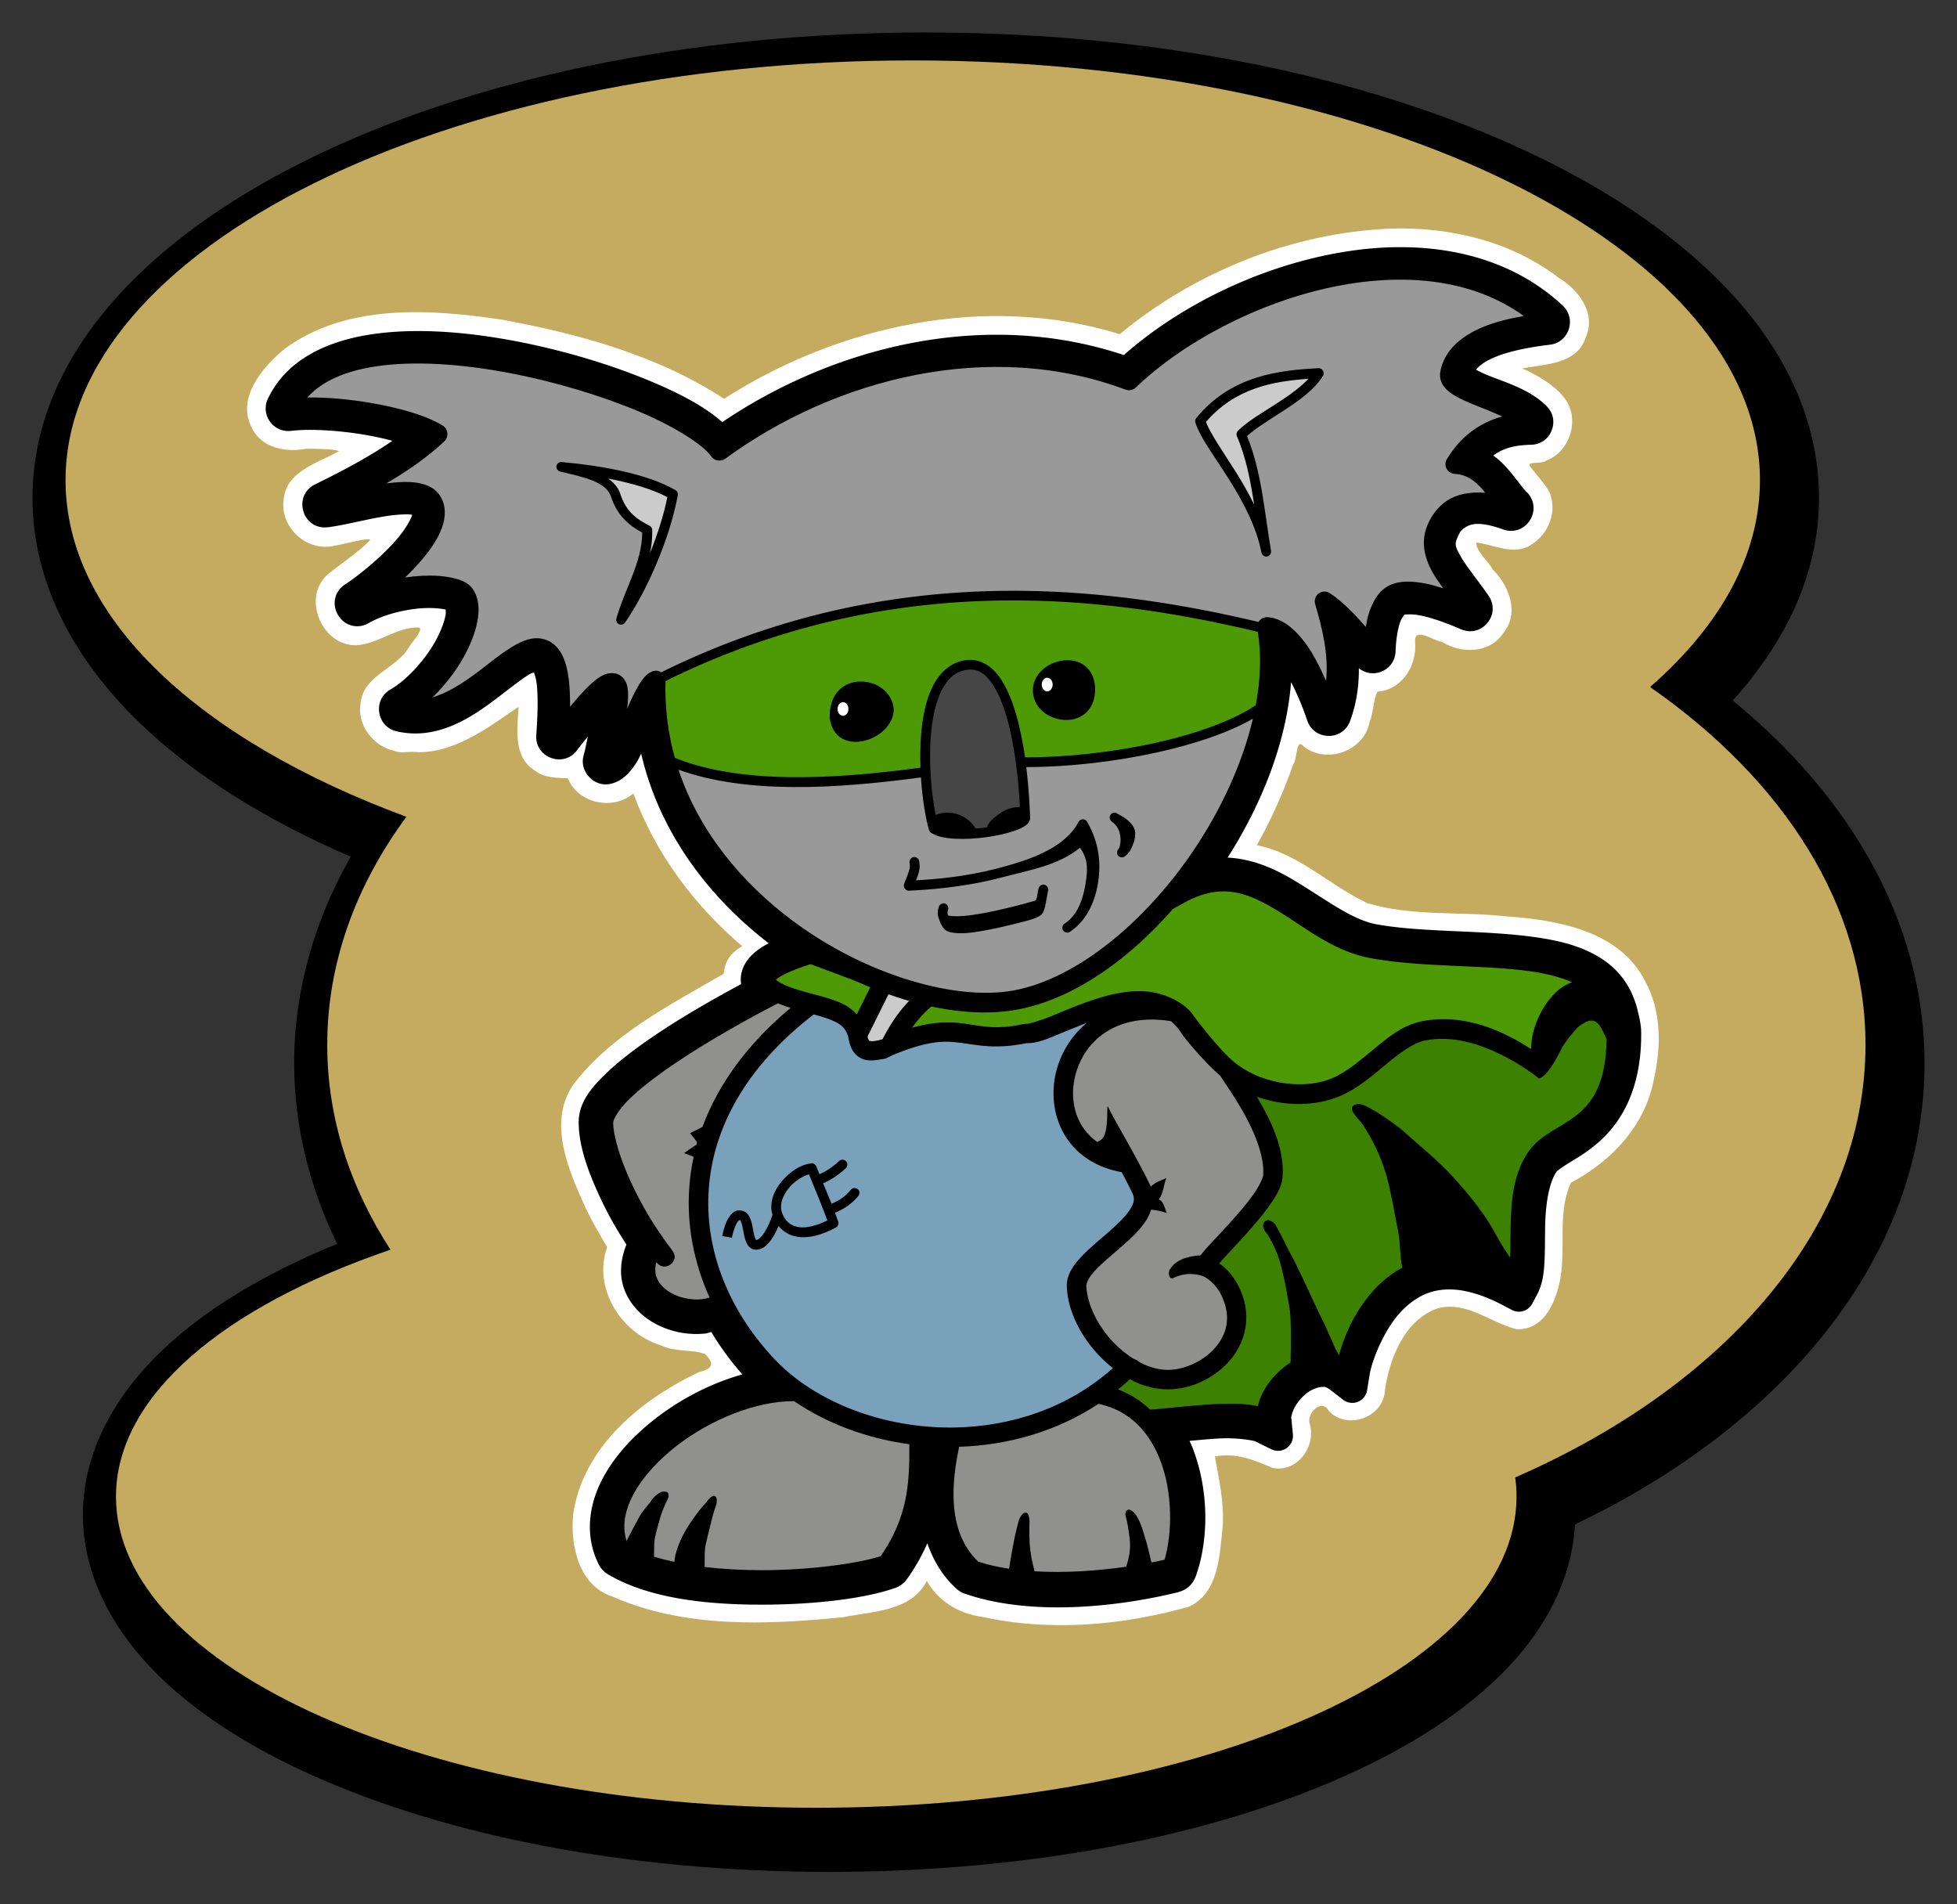 <?xml version="1.0" encoding="UTF-8" standalone="no"?>
<!-- Created with Inkscape (http://www.inkscape.org/) -->

<svg
   xmlns:dc="http://purl.org/dc/elements/1.1/"
   xmlns:cc="http://creativecommons.org/ns#"
   xmlns:rdf="http://www.w3.org/1999/02/22-rdf-syntax-ns#"
   xmlns:svg="http://www.w3.org/2000/svg"
   xmlns="http://www.w3.org/2000/svg"
   xmlns:xlink="http://www.w3.org/1999/xlink"
   xmlns:sodipodi="http://sodipodi.sourceforge.net/DTD/sodipodi-0.dtd"
   xmlns:inkscape="http://www.inkscape.org/namespaces/inkscape"
   id="svg2985"
   version="1.1"
   inkscape:version="0.48.4 r9939"
   width="602.719"
   height="586.438"
   sodipodi:docname="Wired Koala Character.svg"
   inkscape:export-filename="C:\Users\Niklas.MVK\Pictures\Illustrations\Wired Koala\Release 1\Wired Koala - Full - No Shadows - No Backdrop.png"
   inkscape:export-xdpi="300.01227"
   inkscape:export-ydpi="300.01227"
   style="enable-background:new">
  <rect width="100%" height="100%" fill="#333333" stroke="none"/>
  <title
     id="title4129">Wired Koala Character</title>
  <defs
     id="defs2989" />
  <sodipodi:namedview
     pagecolor="#ffffff"
     bordercolor="#666666"
     borderopacity="1"
     objecttolerance="10"
     gridtolerance="10"
     guidetolerance="10"
     inkscape:pageopacity="0"
     inkscape:pageshadow="2"
     inkscape:window-width="1536"
     inkscape:window-height="814"
     id="namedview2987"
     showgrid="false"
     inkscape:zoom="0.91702911"
     inkscape:cx="499.11826"
     inkscape:cy="289.25091"
     inkscape:window-x="-8"
     inkscape:window-y="-8"
     inkscape:window-maximized="1"
     inkscape:current-layer="layer11"
     showguides="true"
     inkscape:guide-bbox="true"
     fit-margin-top="10"
     fit-margin-left="10"
     fit-margin-right="10"
     fit-margin-bottom="10" />
  <g
     inkscape:groupmode="layer"
     id="layer11"
     inkscape:label="Background Head"
     style="display:none"
     sodipodi:insensitive="true"
     transform="translate(-421.062,-129.505)">
    <path
       sodipodi:type="inkscape:offset"
       inkscape:radius="7.141324"
       inkscape:original="M 691.375 166.375 C 629.28202 167.69234 577.97383 211.81304 568.25 279.125 C 556.28221 361.97048 611.85356 448.58217 692.375 472.5625 C 772.89644 496.54283 847.87596 448.81423 859.84375 365.96875 C 871.81154 283.12327 816.24019 196.51158 735.71875 172.53125 C 720.62098 168.03494 705.70415 166.071 691.375 166.375 z "
       xlink:href="#path3985"
       style="fill:#000000;fill-opacity:1;fill-rule:nonzero;stroke:none"
       id="path3991"
       inkscape:href="#path3985"
       d="m 691.219,159.25 c -65.39,1.387 -119.862,48.451 -130.031,118.844 -12.516,86.639 44.988,176.246 129.156,201.312 C 774.512,504.473 854.39,453.639 866.906,367 879.422,280.361 821.918,190.754 737.75,165.688 721.964,160.986 706.305,158.93 691.219,159.25 z"
       transform="matrix(1.021,0,0,1.039,-11.517,-6.205)" />
    <path
       sodipodi:type="arc"
       style="fill:#c5ab5f;fill-opacity:1;fill-rule:nonzero;stroke:none"
       id="path3985"
       sodipodi:cx="707.8139"
       sodipodi:cy="341.07343"
       sodipodi:rx="154.14928"
       sodipodi:ry="154.14928"
       d="m 861.963,341.073 a 154.149,154.149 0 1 1 -308.299,0 154.149,154.149 0 1 1 308.299,0 z"
       transform="matrix(0.946,0.282,-0.141,0.973,92.528,-208.727)" />
  </g>
  <g
     inkscape:groupmode="layer"
     id="layer12"
     inkscape:label="Background Full Figure"
     style="display:inline"
     sodipodi:insensitive="true"
     transform="translate(-421.062,-129.505)">
    <path
       sodipodi:type="inkscape:offset"
       inkscape:radius="14.175083"
       inkscape:original="M 702.15625 148.125 C 558.05278 148.125 441.25 205.98239 441.25 277.375 C 441.25 319.80469 482.49037 357.46206 546.21875 381.03125 C 530.61697 402.20586 521.84375 426.06633 521.84375 451.28125 C 521.84375 473.70215 528.8075 495.00391 541.3125 514.34375 C 489.92842 531.85473 456.78125 559.38328 456.78125 590.375 C 456.78125 643.28525 553.35884 686.1875 672.46875 686.1875 C 791.57866 686.1875 888.125 643.28525 888.125 590.375 C 888.125 588.38749 887.98732 586.42623 887.71875 584.46875 C 952.6572 556.14906 995.59375 507.08542 995.59375 451.28125 C 995.59375 408.47865 970.32438 369.61986 929.25 341.0625 C 950.78031 322.2621 963.09375 300.53471 963.09375 277.375 C 963.09375 205.98239 846.25972 148.125 702.15625 148.125 z "
       xlink:href="#path4004"
       style="fill:#000000;fill-opacity:1;fill-rule:nonzero;stroke:none"
       id="path4019"
       inkscape:href="#path4004"
       d="m 702.156,133.938 c -73.949,0 -140.997,14.682 -190.781,39.344 -49.784,24.662 -84.312,60.667 -84.312,104.094 0,25.807 12.728,49.561 32.938,69.094 16.811,16.248 38.971,30.016 65.062,41.281 -11.07,19.507 -17.406,41.009 -17.406,63.531 0,19.549 4.768,38.336 13.25,55.688 -20.004,8.183 -37.206,17.989 -50.5,29.688 -16.704,14.7 -27.812,33.169 -27.812,53.719 0,17.54 8.181,33.732 20.875,47.062 12.694,13.33 30.011,24.412 50.75,33.625 41.477,18.425 96.993,29.312 158.25,29.312 61.257,0 116.78,-10.887 158.25,-29.312 20.735,-9.213 38.028,-20.295 50.719,-33.625 11.958,-12.561 19.811,-27.687 20.688,-44.062 63.633,-30.436 107.656,-81.759 107.656,-142.094 0,-43.223 -22.968,-82.103 -59.062,-111.625 16.428,-18.201 26.562,-39.354 26.562,-62.281 0,-43.429 -34.521,-79.432 -84.312,-104.094 C 843.177,148.62 776.105,133.938 702.156,133.938 z"
       transform="translate(4,5.568)" />
    <path
       style="fill:#c5ab5f;fill-opacity:1;fill-rule:nonzero;stroke:none"
       d="m 702.156,148.11 c -144.103,0 -260.906,57.887 -260.906,129.279 0,42.43 41.24,80.075 104.969,103.644 -15.602,21.175 -24.375,45.022 -24.375,70.237 0,22.421 6.964,43.734 19.469,63.074 -51.384,17.511 -84.531,45.045 -84.531,76.036 0,52.91 96.578,95.814 215.688,95.814 119.11,0 215.656,-42.904 215.656,-95.814 0,-1.988 -0.138,-3.958 -0.406,-5.916 64.938,-28.32 107.875,-77.39 107.875,-133.194 0,-42.803 -25.269,-81.64 -66.344,-110.198 21.53,-18.8 33.844,-40.523 33.844,-63.683 0,-71.393 -116.834,-129.279 -260.938,-129.279 z"
       id="path4004"
       inkscape:connector-curvature="0" />
  </g>
  <g
     inkscape:groupmode="layer"
     id="layer10"
     inkscape:label="Border Head"
     style="display:inline"
     sodipodi:insensitive="true"
     transform="translate(-421.062,-129.505)">
    <path
       style="font-size:medium;font-style:normal;font-variant:normal;font-weight:normal;font-stretch:normal;text-indent:0;text-align:start;text-decoration:none;line-height:normal;letter-spacing:normal;word-spacing:normal;text-transform:none;direction:ltr;block-progression:tb;writing-mode:lr-tb;text-anchor:start;baseline-shift:baseline;color:#000000;fill:#ffffff;fill-opacity:1;fill-rule:nonzero;stroke:none;stroke-width:1;marker:none;visibility:visible;display:inline;overflow:visible;enable-background:accumulate;font-family:Sans;-inkscape-font-specification:Sans"
       d="m 849.25,199.906 c -30.405,1.305 -60.004,13.25 -83.344,32.5 -40.919,-12.648 -86.403,-2.839 -121.844,19.906 -20.44,-13.361 -44.568,-19.971 -68.378,-24.367 -22.194,-3.316 -47.778,-5.028 -66.841,8.898 -6.858,5.574 -15.078,15.205 -10.219,24.406 3.02,6.328 10.544,7.616 16.812,6.438 3.167,0.047 8.066,0.037 10.094,0.719 -6.507,3.709 -16.473,6.134 -17.125,15.125 -1.09,8.512 7.168,15.924 15.5,14.062 3.024,-0.447 11.004,-2.792 11.137,-1.762 -3.716,3.911 -9.64,7.693 -12.855,10.418 -8.474,7.095 -1.943,22.472 8.844,21.938 6.662,-0.484 12.028,-5.576 19,-5.469 1.74,0.511 -2.161,4.594 -3.094,6.188 -3.923,6.639 -13.875,8.513 -14.812,17 -1.243,6.871 3.867,13.422 10.486,14.858 1.814,0.826 4.389,0.007 7.482,0.367 11.747,0.007 22.338,-8.353 30.688,-13.975 -0.399,6.731 -1.766,15.573 5.094,19.688 2.854,2.343 7.144,2.148 10.094,2.375 3.148,7.764 13.899,9.961 20.156,4.625 13.795,37.504 48.621,64.691 86.719,74.594 19.71,5.369 41.634,2.625 58.906,-8.5 27.159,-17.176 47.037,-44.888 57.591,-75.044 1.275,-1.485 0.813,-8.352 3.159,-5.612 6.999,5.768 18.758,1.495 20.375,-7.469 1.235,-2.918 1.117,-6.997 2.438,-9.312 7.538,-0.54 12.259,-8.122 11.562,-15.281 -0.341,-4.944 5.663,-0.367 8.25,-0.062 5.962,3.702 14.705,3.649 18.875,-2.656 5.104,-6.019 1.917,-14.564 -3.127,-19.522 -1.338,-2.614 -5.264,-5.68 -5.123,-8.385 5.381,0.514 12.002,4.431 17.375,0.312 4.626,-3.022 7.227,-9.136 5.562,-14.531 -0.202,-2.138 -4.118,-6.197 -6.125,-8.906 -2.161,-2.205 3.423,-0.816 4.875,-2.219 7.449,-2.806 10.416,-13.341 5.188,-19.469 -2.462,-3.318 -8.086,-6.885 -12.75,-8.812 6.995,-1.373 16.819,-1.183 19.531,-9.5 3.396,-7.395 -2.145,-14.757 -8.296,-18.418 C 886.499,203.79 867.551,199.318 849.25,199.906 z m 23.812,97.219 c 1.805,0.232 4.239,-0.023 0,0 z m 0.031,0 c 1.277,3.109 3.772,-0.747 0,0 z"
       id="path3899"
       inkscape:connector-curvature="0" />
    <path
       style="font-size:medium;font-style:normal;font-variant:normal;font-weight:normal;font-stretch:normal;text-indent:0;text-align:start;text-decoration:none;line-height:normal;letter-spacing:normal;word-spacing:normal;text-transform:none;direction:ltr;block-progression:tb;writing-mode:lr-tb;text-anchor:start;baseline-shift:baseline;color:#000000;fill:#000000;fill-opacity:1;fill-rule:nonzero;stroke:none;stroke-width:1;marker:none;visibility:visible;display:inline;overflow:visible;enable-background:accumulate;font-family:Sans;-inkscape-font-specification:Sans"
       d="m 852.969,205.625 c -1.176,-0.007 -2.393,-0.006 -3.625,0.031 -6.431,0.194 -12.873,1.015 -19.25,2.312 -23.931,4.869 -46.799,16.615 -62.906,30.875 C 724.31,224.519 677.919,236.222 643.5,259.5 c -5.241,-4.653 -12.48,-8.548 -21.531,-12.375 -12.174,-5.147 -27.158,-9.741 -42.438,-12.625 -15.276,-2.883 -30.812,-4.08 -44.344,-2 -13.558,2.084 -25.954,7.848 -31.594,19.75 a 3.99,3.99 0 0 0 -0.031,0.031 c -1.097,2.348 -0.869,4.946 0.656,7.062 1.525,2.116 3.945,3.139 6.5,2.844 5.605,-0.677 14.57,-0.181 22.75,1.219 2.938,0.503 5.817,1.137 8.438,1.844 -7.058,4.881 -15.139,9.166 -23.656,13.344 -0.021,0.011 -0.041,0.021 -0.062,0.031 -3.212,1.524 -4.728,4.9 -3.688,8.344 1.038,3.435 4.146,5.372 7.656,4.875 l 0,0.031 c 0.029,-0.004 0.065,-0.028 0.094,-0.031 5.436,-0.712 12.301,-2.604 18.188,-3.469 2.965,-0.436 5.701,-0.57 7.156,-0.406 0.286,0.032 0.263,0.077 0.438,0.125 -0.017,0.028 0.081,-0.341 -0.25,0.562 -0.531,1.451 -2.102,4.031 -4.25,6.594 -4.274,5.1 -10.912,10.681 -16.031,14.125 0.127,-0.085 -0.077,0.043 -0.062,0.031 -0.013,0.008 -0.018,0.023 -0.031,0.031 -0.053,0.033 0.094,-0.073 -0.062,0.031 -3.296,2.132 -4.172,6.242 -2.094,9.562 2.073,3.313 6.132,4.303 9.5,2.281 0.042,-0.025 0.084,-0.037 0.125,-0.062 4.426,-2.534 11.222,-4.192 16.656,-4.469 2.743,-0.14 5.196,0.09 6.625,0.406 0.078,0.017 0.086,0.044 0.156,0.062 0.038,0.491 0.089,1.051 -0.062,1.844 -0.39,2.035 -1.479,4.925 -3.094,7.844 -3.23,5.839 -8.825,12.009 -13.875,14.906 -2.587,1.485 -3.852,4.2 -3.406,7.125 0.444,2.911 2.487,5.1 5.344,5.75 0.014,0.003 0.018,0.028 0.031,0.031 l 0,-0.031 c 12.662,2.902 23.264,-4.465 30.938,-10.281 3.841,-2.912 7.268,-5.663 9.656,-7.125 0.825,-0.505 1.206,-0.579 1.656,-0.719 0.283,0.778 0.651,1.838 0.844,3.469 0.475,4.023 0.311,9.938 -0.125,15.812 -0.219,3.175 1.559,5.888 4.5,7 2.941,1.112 6.065,0.277 8,-2.25 a 3.99,3.99 0 0 0 0.031,-0.062 c 1.267,-1.698 2.263,-2.847 3.375,-4.25 -0.512,2.135 -0.643,3.354 -1.344,5.906 -0.686,2.52 0.208,4.863 1.625,6.438 1.417,1.574 3.641,2.73 6.219,2.312 a 3.99,3.99 0 0 0 0.031,0 c 2.77,-0.454 4.722,-2.105 5.875,-3.312 1.204,-1.26 2.118,-2.609 2.938,-3.969 0.393,-0.653 0.694,-1.407 1.062,-2.094 5.771,24.974 21.724,45.325 40.75,59.5 24.502,18.254 53.754,27.35 75.812,23.25 23.641,-4.394 45.831,-23.728 61.719,-47.188 12.043,-17.782 20.363,-38.165 21.875,-57.594 1.659,3.199 3.342,6.99 4.969,11.812 0.962,2.869 3.488,4.7 6.5,4.75 3.012,0.05 5.611,-1.642 6.688,-4.531 a 3.99,3.99 0 0 0 0,-0.031 c 2.086,-5.626 2.756,-11.072 2.719,-16.281 1.79,1.451 4.125,1.954 6.438,1.219 2.899,-0.922 4.788,-3.411 4.875,-6.469 3e-4,-0.011 -2.6e-4,-0.021 0,-0.031 0.099,-3.2 0.604,-6.562 1.344,-8.75 0.483,-1.429 1.238,-2.235 1.406,-2.5 0.191,0.052 2.025,-0.264 4.688,0.25 3.158,0.61 7.533,2.032 12.594,4.25 0.014,0.006 0.018,0.025 0.031,0.031 l 0,-0.031 c 2.969,1.318 6.193,0.563 8.25,-1.969 2.048,-2.521 2.118,-5.813 0.25,-8.438 -0.014,-0.02 -0.017,-0.042 -0.031,-0.062 -3.438,-4.891 -6.819,-8.96 -8.469,-11.906 -1.748,-3.122 -1.884,-3.73 -1.062,-5.688 0.517,-1.231 0.878,-2.253 2.375,-3.219 1.557,-1.005 4.079,-2.154 11.625,0.531 l 0,0.031 c 0.023,0.008 0.04,-0.008 0.062,0 3.259,1.185 6.634,-0.01 8.406,-2.969 1.775,-2.964 1.189,-6.526 -1.375,-8.812 -10e-4,-10e-4 -0.029,-0.03 -0.031,-0.031 -0.127,-0.121 -1.017,-1.172 -2.062,-2.531 -1.06,-1.378 -2.391,-3.11 -3.969,-4.844 -1.122,-1.233 -2.429,-2.453 -3.938,-3.562 2.997,-2.241 6.458,-3.184 11.594,-3.312 0.011,-1.9e-4 0.021,2.3e-4 0.031,0 2.874,-0.063 5.321,-1.736 6.375,-4.469 1.049,-2.721 0.383,-5.554 -1.719,-7.562 l 0.031,-0.031 c -0.017,-0.016 -0.046,-0.015 -0.062,-0.031 -5.216,-5 -12.319,-7.052 -17.5,-9.125 -1.843,-0.737 -2.926,-1.299 -4.062,-1.875 1.078,-1.405 2.914,-2.697 6,-3.969 4.704,-1.938 11.265,-3.099 16.75,-3.75 2.81,-0.325 4.953,-2.172 5.812,-4.812 0.857,-2.633 0.138,-5.355 -1.906,-7.25 l 0.031,-0.031 c -0.006,-0.006 -0.025,0.006 -0.031,0 -13.679,-12.686 -31.324,-17.829 -49.344,-17.938 z"
       id="path3931"
       inkscape:connector-curvature="0" />
  </g>
  <g
     inkscape:groupmode="layer"
     id="layer9"
     inkscape:label="Border Body"
     style="display:inline"
     sodipodi:insensitive="true"
     transform="translate(-421.062,-129.505)">
    <path
       style="font-size:medium;font-style:normal;font-variant:normal;font-weight:normal;font-stretch:normal;text-indent:0;text-align:start;text-decoration:none;line-height:normal;letter-spacing:normal;word-spacing:normal;text-transform:none;direction:ltr;block-progression:tb;writing-mode:lr-tb;text-anchor:start;baseline-shift:baseline;color:#000000;fill:#ffffff;fill-opacity:1;fill-rule:nonzero;stroke:none;stroke-width:1;marker:none;visibility:visible;display:inline;overflow:visible;enable-background:accumulate;font-family:Sans;-inkscape-font-specification:Sans"
       d="m 790.625,400.156 c -14.692,0.061 -25.793,11.008 -39.406,14.719 -12.178,4.196 -24.583,7.81 -36.688,12.125 -8.325,-5.473 -18.907,-2.064 -27.905,-1.725 -6.924,-2.118 -13.703,-1.482 -21.532,-3.931 -4.746,1.157 -8.719,-0.527 -11.779,-2.481 -5.182,2.75 -8.756,4.448 -9.377,10.513 -16.606,9.64 -34.747,18.782 -46.5,34.375 -7.651,11.55 -1.281,26.102 3.799,37.343 2.004,4.275 4.406,8.459 6.826,12.438 -4.5,12.642 4.237,26.518 16.531,30.25 4.208,2.157 9.798,1.174 13.586,2.676 3.163,3.055 2.222,4.62 -1.836,5.574 -17.87,8.419 -35.958,23.252 -38.781,44 -0.86,9.669 1.828,21.87 12.281,25.188 22.008,9.692 47.263,8.653 70.773,6.309 9.032,-1.828 21.1,-1.751 25.883,-11.184 3.585,6.29 9.938,10.123 17.062,11.062 20.893,4.599 43.207,2.656 63.656,-3.125 9.197,-4.247 9.462,-15.69 10.375,-24.469 0.614,-7.262 -1.199,-15.349 -2.375,-21.781 6.294,-1.233 12.038,0.995 17.625,3.469 7.687,1.729 13.814,-6.703 11.518,-13.798 -0.778,-3.013 3.764,-7.74 5.977,-3.676 5.721,6.057 16.976,1.874 17.262,-6.482 1.472,-9.932 6.14,-21.78 16.43,-25.201 8.687,-2.215 16.052,4.43 24,6.469 9.446,0.542 13.148,-10.485 13.938,-18.125 0.977,-8.964 -0.968,-18.717 2.938,-27 12.272,-6.482 22.646,-17.298 25.406,-31.312 2.461,-10.435 2.461,-21.525 -2.562,-30.688 -7.883,-15.596 -27.023,-18.909 -42.844,-20 -14.23,-1.573 -29.162,0.101 -42.875,-4.125 -13.978,-6.776 -23.442,-17.901 -39.781,-18.5 -2.088,4.094 -5.127,9.162 -11.625,11.094 z"
       id="path3953"
       inkscape:connector-curvature="0"
       sodipodi:nodetypes="ccccccccccccccccccccccccccccccccccc" />
    <path
       style="font-size:medium;font-style:normal;font-variant:normal;font-weight:normal;font-stretch:normal;text-indent:0;text-align:start;text-decoration:none;line-height:normal;letter-spacing:normal;word-spacing:normal;text-transform:none;direction:ltr;block-progression:tb;writing-mode:lr-tb;text-anchor:start;baseline-shift:baseline;color:#000000;fill:#000000;fill-opacity:1;fill-rule:nonzero;stroke:none;stroke-width:1;marker:none;visibility:visible;display:inline;overflow:visible;enable-background:accumulate;font-family:Sans;-inkscape-font-specification:Sans"
       d="m 797.75,393.562 c -4.963,-0.029 -10.284,1.108 -15.656,3.812 a 4.623,4.623 0 0 0 -0.312,0.188 4.623,4.623 0 0 0 -0.062,0.031 c -19.745,11.24 -35.844,14.007 -67.906,25.375 -1.928,-1.461 -4.213,-3.005 -7.594,-3.406 -7.106,-0.842 -13.458,0.778 -19.188,1.625 l -13.594,-5.094 -0.031,0 -0.938,-0.375 a 4.623,4.623 0 0 0 -3.062,-0.094 l -0.906,0.312 -0.062,0 0,0.031 c -6.884,2.108 -11.476,3.951 -14.906,6.812 -1.754,1.463 -3.626,3.694 -4.188,6.75 -0.198,1.077 -0.157,2.078 -0.031,3.031 -8.536,4.599 -17.965,9.962 -26.438,15.688 -5.93,4.007 -11.302,8.043 -15.5,12.156 -4.054,3.972 -8.197,8.572 -8.094,15.031 0.119,7.413 3.058,15.135 6.438,22.469 2.603,5.648 5.496,10.633 8.281,14.844 -1.838,4.562 -2.264,9.286 -0.75,13.562 1.913,5.405 6.104,9.132 10.594,11.312 4.458,2.166 9.504,3.058 14.438,2.531 0.632,-0.068 1.22,-0.35 1.844,-0.469 2.749,4.573 5.945,8.936 9.562,13.062 -10.461,2.937 -20.57,8.383 -28.844,15.281 -6.638,5.535 -12.176,12 -15.406,19.344 -3.262,7.418 -3.939,16.106 0.031,23.875 a 4.623,4.623 0 0 0 0,0.031 c 0.67,1.302 1.672,2.356 2.938,3.094 12.716,7.45 30.444,9.279 47.188,9.281 16.737,0.002 32.051,-1.945 41.094,-5.125 0.009,-0.003 0.022,0.003 0.031,0 1.507,-0.522 2.759,-1.483 3.688,-2.781 a 4.623,4.623 0 0 0 0.031,-0.031 c 2.633,-3.725 4.647,-7.365 6.219,-10.969 1.794,5.11 4.542,9.963 8.938,13.969 0.777,0.708 1.693,1.255 2.688,1.594 0.009,0.003 0.023,-0.003 0.031,0 22.446,7.686 51.165,3.088 65.719,-0.531 a 4.623,4.623 0 0 0 0,-0.031 c 2.514,-0.634 4.403,-2.377 5.281,-4.812 l 0.031,0 c 0.003,-0.009 -0.003,-0.023 0,-0.031 3.869,-10.822 4.309,-26.187 -1.156,-39.969 -0.232,-0.585 -0.525,-1.142 -0.781,-1.719 3.449,-0.309 7.153,-0.685 10.031,-0.781 5.292,-0.176 9.836,0.716 10.281,0.938 a 4.623,4.623 0 0 0 0.031,0.031 l 4.875,2.406 a 4.623,4.623 0 0 0 6.625,-4.594 l -0.531,-5.406 c 0.026,0.262 0.197,-1.342 1.062,-2.906 0.866,-1.564 2.241,-3.249 3.688,-4.344 1.505,-1.14 3.155,-1.782 4.281,-1.906 1.29,-0.142 1.739,-0.121 3,0.844 l 3.969,3.062 a 4.623,4.623 0 0 0 7.375,-2.906 l 0.812,-4.969 c 0.641,-3.951 4.587,-14.756 10.906,-20.531 3.261,-2.98 6.801,-4.98 11.469,-5.469 4.668,-0.489 10.728,0.582 18.812,4.844 l 2.625,1.375 A 4.623,4.623 0 0 0 892.938,531 l 1.406,-2.625 c 1.965,-3.631 2.236,-7.337 2.406,-10.719 0.175,-3.472 0.111,-7.062 0.188,-10.594 0.15,-6.919 1.154,-13.401 3.656,-16.969 0.003,-0.004 0.029,0.004 0.031,0 -0.021,0.037 1.742,-1.346 4.344,-2.906 2.615,-1.568 5.983,-3.646 9.281,-6.719 6.588,-6.137 12.516,-16.458 12.25,-33.281 -3.5e-4,-0.022 3.7e-4,-0.041 0,-0.062 l 0,-0.062 a 4.623,4.623 0 0 0 0,-0.281 c -0.115,-1.799 -0.42,-3.459 -0.812,-5 -0.006,-0.033 -0.025,-0.061 -0.031,-0.094 -0.017,-0.067 -0.014,-0.152 -0.031,-0.219 l -0.031,0 c -1.347,-6.553 -4.813,-12.039 -9.75,-15.688 -6.298,-4.655 -14.006,-6.554 -22.031,-7.688 -16.077,-2.27 -34.792,-1.376 -48.875,-3.969 -7.677,-1.414 -15.819,-7.856 -25.5,-13.625 -6.151,-3.666 -13.39,-6.889 -21.688,-6.938 z"
       id="path3978"
       inkscape:connector-curvature="0" />
  </g>
  <g
     inkscape:groupmode="layer"
     id="layer3"
     inkscape:label="Body Color"
     style="display:inline"
     sodipodi:insensitive="true"
     transform="translate(-421.062,-129.505)">
    <path
       style="fill:#3d8100;fill-opacity:1;stroke:none"
       d="m 775.643,542.751 c -28.561,-110.255 42.203,-101.299 130.945,-108.204 4.733,-0.33 11.618,2.189 12.291,12.701 0.51,30.382 -18.461,30.405 -24.365,38.245 -8.581,11.853 -2.998,32.118 -6.872,39.276 -36.188,-19.075 -50.349,14.924 -52.258,26.701 -10.759,-8.238 -25.146,5.932 -24.252,15.086 -12.679,-6.312 -53.616,6.929 -67.461,-3.245 -2.684,-1.972 35.977,-17.718 31.973,-20.561"
       id="path4162"
       inkscape:connector-curvature="0"
       sodipodi:nodetypes="cccccccsc" />
    <path
       style="color:#000000;fill:#90908f;fill-opacity:1;stroke:none;stroke-width:6;marker:none;visibility:visible;display:inline;overflow:visible;enable-background:accumulate"
       d="m 749.345,558.336 c 34.65,-2.986 39.019,36.782 32.835,54.039 -13.586,3.379 -41.953,7.397 -61.44,0.713 -11.866,-10.814 -9.989,-28.978 -5.911,-44.32 z"
       id="path4058"
       inkscape:connector-curvature="0"
       sodipodi:nodetypes="ccccc" />
    <path
       style="color:#000000;fill:#90908f;fill-opacity:1;stroke:none;stroke-width:6;marker:none;visibility:visible;display:inline;overflow:visible;enable-background:accumulate"
       d="m 668.121,558.119 c -27.316,-2.271 -67.066,27.764 -55.866,49.683 20.701,12.128 67.521,8.612 81.94,3.531 10.192,-14.417 10.164,-26.083 9.923,-41.859 z"
       id="path4050"
       inkscape:connector-curvature="0"
       sodipodi:nodetypes="ccccc" />
    <path
       style="color:#000000;fill:#90908f;fill-opacity:1;stroke:none;stroke-width:6;marker:none;visibility:visible;display:inline;overflow:visible;enable-background:accumulate"
       d="m 662.603,434.115 c -20.118,10.119 -55.865,30.689 -55.696,41.225 0.169,10.536 9.795,28.86 15.805,36.858 -0.107,0.154 3.166,4.187 3.065,4.339 -0.109,0.165 -3.288,-4.08 -3.39,-3.917 -10.776,17.22 15.684,25.951 23.648,15.61 l 38.693,-94.808 z"
       id="path4046"
       inkscape:connector-curvature="0"
       sodipodi:nodetypes="czcssccc" />
    <path
       style="color:#000000;fill:#7aa1bb;fill-opacity:1;stroke:none;stroke-width:6;marker:none;visibility:visible;display:inline;overflow:visible;enable-background:accumulate"
       d="m 671.481,438.212 c -45.416,33.791 -43.424,80.496 -14.313,111.643 26.684,28.549 88.23,33.381 118.814,-7.901 0,0 38.672,-60.078 22.715,-84.488 -18.064,-27.633 -60.037,-31.545 -89.303,-28.468 -8.754,0.92 -37.913,9.214 -37.913,9.214 z"
       id="path4048"
       inkscape:connector-curvature="0"
       sodipodi:nodetypes="cscssc" />
    <path
       style="color:#000000;fill:none;stroke:none;stroke-width:3;marker:none;visibility:visible;display:inline;overflow:visible;enable-background:accumulate"
       d="m 676.654,502.018 c 2.727,-1.09 5.076,-2.158 7.614,-5.161"
       id="path4084"
       inkscape:connector-curvature="0"
       sodipodi:nodetypes="cc" />
    <path
       style="color:#000000;fill:none;stroke:none;stroke-width:3;marker:none;visibility:visible;display:inline;overflow:visible;enable-background:accumulate"
       d="m 672.598,492.923 c 3.247,-0.674 7.224,-4.05 7.918,-4.779"
       id="path4082"
       inkscape:connector-curvature="0"
       sodipodi:nodetypes="cc" />
    <path
       style="color:#000000;fill:none;stroke:none;stroke-width:3;marker:none;visibility:visible;display:inline;overflow:visible;enable-background:accumulate"
       d="m 671.071,489.228 c 2.231,5.658 4.724,11.216 6.736,16.956 -8.542,4.598 -14.759,3.345 -17.135,-2.236 -2.786,-6.543 5.308,-14.185 10.399,-14.72 z"
       id="path4080"
       inkscape:connector-curvature="0"
       sodipodi:nodetypes="ccsc" />
    <path
       sodipodi:nodetypes="sss"
       inkscape:connector-curvature="0"
       id="path3795"
       d="m 778.96,440.607 c -35.448,-2.946 -41.961,44.874 -8.675,47.32 35.31,2.595 47.081,-44.129 8.675,-47.32 z"
       style="fill:#90908f;fill-opacity:1;stroke:none" />
    <path
       style="fill:#90908f;fill-opacity:1;stroke:none"
       d="m 759.874,472.101 c 0,0 8.715,15.307 12.641,23.505 5.29,11.047 -20.339,20.571 -19.897,30.11 0.62,13.383 14.821,28.737 28.218,28.621 11.69,-0.101 24.683,-10.984 20.196,-24.541 -2.765,-8.354 -8.716,-10.21 -8.716,-10.21 -1.262,-1.273 20.09,-19.815 20.76,-27.898 1.22,-14.704 -15.774,-34.037 -14.907,-34.904"
       id="path3798"
       inkscape:connector-curvature="0"
       sodipodi:nodetypes="csssscsc" />
    <path
       style="fill:#cbcbcb;fill-opacity:1;stroke:none"
       d="m 684.973,448.843 c 0.983,5.738 3.115,5.656 7.656,4.954 l 34.676,-13.735 -22.292,-12.835 -26.12,2.477 z"
       id="path3834"
       inkscape:connector-curvature="0"
       sodipodi:nodetypes="cccccc" />
    <path
       style="fill:#4e9a06;fill-opacity:1;stroke:none"
       d="m 695.16,451.515 c 22.414,-9.189 23.204,0.17 41.667,-3.718 8.538,0.697 38.175,-22.217 51.05,-1.113 0,0 5.52,7.152 10.912,11.803 8.853,7.636 22.239,9.738 32.046,6.438 11.026,-3.71 18.759,-15.943 28.587,-17.948 18.792,-3.833 37.641,12.397 37.641,12.397 -7.582,-13.002 14.733,-42.568 21.662,-11.505 -0.061,-29.995 -44.217,-20.571 -75.178,-26.272 -20.815,-3.833 -34.574,-29.193 -57.996,-17.403 -21.216,12.092 -37.871,14.707 -70.72,26.466 -10.181,6.573 -14.741,11.148 -19.67,20.856 z"
       id="path3832"
       inkscape:connector-curvature="0"
       sodipodi:nodetypes="cccsssccsccc" />
    <path
       style="fill:#4e9a06;fill-opacity:1;stroke:none"
       d="m 670.722,423.212 c -26.134,7.989 -8.93,12.93 -1.166,14.994 8.786,2.336 13.671,3.596 15.683,9.761 l 8.095,-16.296 z"
       id="path4169"
       inkscape:connector-curvature="0"
       sodipodi:nodetypes="csccc" />
    <path
       style="fill:none;stroke:none"
       d="m 644.986,510.397 c 0,0 1.117,-6.381 3.628,-6.651 3.978,-0.429 1.781,9.755 5.723,9.07 3.499,-0.608 6.169,-9.011 6.169,-9.011"
       id="path4179"
       inkscape:connector-curvature="0"
       sodipodi:nodetypes="cssc" />
  </g>
  <g
     inkscape:groupmode="layer"
     id="layer2"
     inkscape:label="Body Shade"
     style="display:none"
     sodipodi:insensitive="true"
     transform="translate(-421.062,-129.505)">
    <path
       style="color:#000000;fill:#4e7c99;fill-opacity:1;fill-rule:nonzero;stroke:none;stroke-width:2;marker:none;visibility:visible;display:inline;overflow:visible;enable-background:accumulate"
       d="m 748.541,468.276 c -2.748,45.996 -30.746,75.031 -71.949,94.334 30.499,12.113 58.444,10.858 88.13,-11.502 -8.065,-12.411 -14.719,-21.839 -8.917,-30.65 4.678,-7.105 16.791,-12.797 17.152,-21.709 0.173,-4.273 -3.838,-8.702 -6.767,-13.974 -1.487,-2.676 -5.747,0.087 -8.392,-1.454 -4.209,-2.451 -6.359,-10.957 -9.257,-15.044 z"
       id="path4532"
       inkscape:connector-curvature="0"
       sodipodi:nodetypes="cccssssc" />
    <path
       style="color:#000000;fill:#7b7b7a;fill-opacity:1;fill-rule:nonzero;stroke:none;stroke-width:2;marker:none;visibility:visible;display:inline;overflow:visible;enable-background:accumulate"
       d="m 714.984,571.373 c 14.772,4.344 36.03,-12.734 49.01,-11.016 18.043,2.388 22.416,34.241 17.97,51.614 -12.196,4.159 -29.279,10.68 -58.448,1.304 -7.394,-2.377 -9.456,-5.55 -8.667,-8.927 1.941,-8.312 21.151,-17.854 20.621,-19.762 -0.945,-3.401 -17.557,-11.101 -20.486,-13.213 z"
       id="path4534"
       inkscape:connector-curvature="0"
       sodipodi:nodetypes="cscsssc" />
    <path
       style="color:#000000;fill:#7b7b7a;fill-opacity:1;fill-rule:nonzero;stroke:none;stroke-width:2;marker:none;visibility:visible;display:inline;overflow:visible;enable-background:accumulate"
       d="m 680.404,566.184 c 2.537,7.503 8.788,25.292 2.278,31.084 -6.312,5.616 -40.105,16.066 -40.14,17.062 -0.344,9.667 48.411,-2.723 51.38,-4.631 3.723,-2.393 2.894,-6.445 6.244,-11.752 4.962,-7.86 5.26,-20.271 2.368,-25.004 -1.419,-2.322 -6.525,-1.991 -9.885,-3.138 -5.302,-2.091 -9.466,-2.781 -12.244,-3.62 z"
       id="path4536"
       inkscape:connector-curvature="0"
       sodipodi:nodetypes="cssssscc" />
    <path
       style="color:#000000;fill:#306500;fill-opacity:1;fill-rule:nonzero;stroke:none;stroke-width:2;marker:none;visibility:visible;display:inline;overflow:visible;enable-background:accumulate"
       d="m 806.852,465.739 c 20.994,4.179 42.571,-15.269 49.564,-16.816 13.033,-2.883 23.494,5.834 34.452,6.538 7.778,0.5 7.086,-19.381 18.83,-18.324 17.687,1.592 7.479,28.864 -0.51,34.856 -19.289,14.467 -20.15,-4.85 -45.094,-3.302 -14.015,0.87 -54.926,32.628 -57.242,-2.952 z"
       id="path4540"
       inkscape:connector-curvature="0"
       sodipodi:nodetypes="csssssc" />
    <path
       style="color:#000000;fill:#306500;fill-opacity:1;fill-rule:nonzero;stroke:none;stroke-width:2;marker:none;visibility:visible;display:inline;overflow:visible;enable-background:accumulate"
       d="m 835.456,468.016 c 9.45,0.038 22.313,9.654 29.367,13.664 15.038,8.548 22.782,13.166 25.48,21.172 -0.301,8.006 -0.476,15.602 -3.956,17.11 -4.883,2.116 -13.92,-0.443 -20.46,-0.619 -3.258,-0.088 -9.301,6.434 -20.67,9.09 0.738,-6.731 2.016,-20.715 -1.749,-33.708 -3.279,-11.317 -11.962,-21.84 -8.012,-26.708 z"
       id="path4542"
       inkscape:connector-curvature="0"
       sodipodi:nodetypes="cscsscsc" />
    <path
       style="color:#000000;fill:#306500;fill-opacity:1;fill-rule:nonzero;stroke:none;stroke-width:2;marker:none;visibility:visible;display:inline;overflow:visible;enable-background:accumulate"
       d="m 837.822,540.229 c -4.334,-12.908 -24.633,-41.516 -27.672,-39.941 -8.264,4.283 2.717,22.99 2.446,35.972 -0.158,7.57 0.23,17.953 -0.229,22.567 4.314,-4.048 7.095,-9.341 13.356,-9.331 3.357,0.005 7.177,3.382 8.923,2.509 3.799,-1.9 0.631,-7.322 3.174,-11.775 z"
       id="path4544"
       inkscape:connector-curvature="0"
       sodipodi:nodetypes="csscssc" />
    <path
       style="color:#000000;fill:#306500;fill-opacity:1;fill-rule:nonzero;stroke:none;stroke-width:2;marker:none;visibility:visible;display:inline;overflow:visible;enable-background:accumulate"
       d="m 775.947,567.136 c 8.882,-1.349 21.202,-2.101 29.083,-2.515 3.066,-5.519 3.613,-45.743 -7.313,-49.944 0.021,0.756 -5.596,2.879 -4.473,5.272 3.015,6.421 14.014,16.978 6.368,24.839 -6.719,6.908 -22.205,10.116 -31.491,7.919 -2.352,-0.556 -3.784,4.129 -3.398,5.18 2.2,5.988 5.77,3.696 11.225,9.25 z"
       id="path4546"
       inkscape:connector-curvature="0"
       sodipodi:nodetypes="cccssssc" />
    <path
       style="color:#000000;fill:#3d8100;fill-opacity:1;fill-rule:nonzero;stroke:none;stroke-width:2;marker:none;visibility:visible;display:inline;overflow:visible;enable-background:accumulate"
       d="m 784.076,438.919 c 19.827,12.406 50.444,-6.326 56.212,-17.335 1.954,0.947 1.995,0.328 4.528,-0.162 -9.34,24.112 -41.156,16.912 -38.518,42.83 -11.159,-7.33 -21.434,-12.361 -22.222,-25.333 z"
       id="path4548"
       inkscape:connector-curvature="0"
       sodipodi:nodetypes="ccccc" />
    <path
       style="color:#000000;fill:#446d86;fill-opacity:1;fill-rule:nonzero;stroke:none;stroke-width:2;marker:none;visibility:visible;display:inline;overflow:visible;enable-background:accumulate"
       d="m 754.861,484.105 c 6.048,15.031 -3.373,27.445 -4.158,42.15 6.028,-10.535 16.681,-15.56 24.464,-23.966 -2.567,-7.222 -6.133,-14.225 -10.823,-20.286 -10.599,3.841 2.327,8.534 -9.483,2.103 z"
       id="path4550"
       inkscape:connector-curvature="0" />
    <path
       style="color:#000000;fill:#7b7b7a;fill-opacity:1;fill-rule:nonzero;stroke:none;stroke-width:2;marker:none;visibility:visible;display:inline;overflow:visible;enable-background:accumulate"
       d="m 772.61,478.998 c -1.951,-8.033 -2.434,-18.176 5.5,-21.721 7.216,-3.224 4.095,-14.047 6.769,-14.029 2.761,0.019 9.367,12.569 12.046,15.82 32.113,38.962 -0.055,44.207 -7.323,60.442 -0.048,0.342 25.708,18.564 7.629,26.7 -3.038,1.367 -5.995,4.295 -9.645,5.086 -14.802,3.207 -32.795,-1.433 -33.675,-21.245 -0.648,-14.576 18.335,-19.264 20.552,-31.905 1.507,-8.591 -1.172,-10.696 -1.853,-19.148 z"
       id="path4538"
       inkscape:connector-curvature="0"
       sodipodi:nodetypes="cssscssssc" />
  </g>
  <g
     inkscape:groupmode="layer"
     id="layer8"
     inkscape:label="Body Ink"
     style="display:inline"
     sodipodi:insensitive="true"
     transform="translate(-421.062,-129.505)">
    <path
       style="font-size:medium;font-style:normal;font-variant:normal;font-weight:normal;font-stretch:normal;text-indent:0;text-align:start;text-decoration:none;line-height:normal;letter-spacing:normal;word-spacing:normal;text-transform:none;direction:ltr;block-progression:tb;writing-mode:lr-tb;text-anchor:start;baseline-shift:baseline;color:#000000;fill:#000000;fill-opacity:1;fill-rule:nonzero;stroke:none;stroke-width:6;marker:none;visibility:visible;display:inline;overflow:visible;enable-background:accumulate;font-family:Sans;-inkscape-font-specification:Sans"
       d="m 797.719,398.188 c -4.263,-0.025 -8.771,0.916 -13.531,3.312 l -0.062,0.062 -0.062,0.031 c -20.791,11.85 -37.231,14.43 -70.25,26.25 l -0.312,0.094 -0.312,0.188 c -0.025,0.017 -0.037,0.046 -0.062,0.062 -2.341,-1.756 -4.625,-3.698 -7.438,-4.031 -6.373,-0.755 -12.765,0.945 -19.156,1.781 l -14.75,-5.531 -0.969,-0.375 -0.969,0.312 c -6.704,2.049 -10.757,3.843 -13.344,6 -1.293,1.079 -2.318,2.36 -2.625,4.031 -0.296,1.61 0.302,3.229 1.125,4.312 -9.227,4.863 -20.136,11.057 -29.531,17.406 -5.803,3.922 -10.981,7.84 -14.844,11.625 -3.863,3.785 -6.788,7.311 -6.719,11.656 0.099,6.154 2.733,13.506 6,20.594 2.917,6.33 6.292,12.096 9.281,16.344 -2.39,4.433 -2.886,8.818 -1.594,12.469 1.418,4.005 4.617,6.907 8.281,8.688 3.664,1.78 7.868,2.525 11.906,2.094 1.655,-0.177 3.109,-0.522 4.5,-1.125 3.387,6.197 7.646,12.075 12.688,17.469 1.149,1.229 2.364,2.421 3.625,3.562 -12.222,1.695 -24.961,7.937 -34.781,16.125 -6.243,5.205 -11.319,11.205 -14.156,17.656 -2.837,6.451 -3.316,13.539 -0.062,19.906 0.26,0.505 0.666,0.933 1.156,1.219 11.311,6.626 28.481,8.654 44.844,8.656 16.362,0.002 31.629,-2.068 39.594,-4.875 0.587,-0.201 1.108,-0.589 1.469,-1.094 9.384,-13.273 10.553,-24.81 10.531,-38.188 1.029,0.072 2.06,0.119 3.094,0.156 -1.171,5.82 -1.85,11.881 -1.469,17.781 0.538,8.327 3.297,16.477 9.906,22.5 0.306,0.279 0.67,0.493 1.062,0.625 20.681,7.093 49.13,2.824 63.125,-0.656 0.953,-0.24 1.765,-0.98 2.094,-1.906 3.414,-9.529 3.857,-24.156 -1.125,-36.719 -1.036,-2.613 -2.338,-5.126 -3.906,-7.469 6.155,-0.585 12.176,-1.204 17.312,-1.375 5.659,-0.189 10.282,0.333 12.5,1.438 l 4.875,2.406 L 814.125,566.25 c -0.281,-2.879 2.42,-8.239 6.562,-11.375 2.071,-1.568 4.39,-2.574 6.562,-2.812 2.172,-0.239 4.209,0.17 6.312,1.781 l 3.969,3.062 0.812,-4.969 c 0.84,-5.182 4.795,-16.288 12.344,-23.188 7.549,-6.899 18.262,-10.432 35.562,-1.312 l 2.625,1.375 1.406,-2.625 c 1.394,-2.576 1.68,-5.5 1.844,-8.75 0.163,-3.25 0.109,-6.825 0.188,-10.469 0.157,-7.261 0.994,-14.639 4.594,-19.656 4.048,-5.376 25.499,-8.495 24.969,-40.125 l 0,-0.062 0,-0.062 c -0.102,-1.598 -0.359,-3.054 -0.719,-4.406 -1.098,-5.671 -3.956,-10.121 -8.062,-13.156 -5.303,-3.919 -12.246,-5.758 -19.938,-6.844 -15.383,-2.172 -34.121,-1.249 -49.062,-4 -9.364,-1.724 -17.758,-8.661 -27.031,-14.188 -5.796,-3.454 -12.238,-6.24 -19.344,-6.281 z m 0.188,5.812 c 5.636,0.007 10.678,2.397 16.094,5.625 8.666,5.165 17.549,12.798 29,14.906 16.02,2.95 34.862,2.022 49.312,4.062 4.989,0.704 9.344,1.817 12.906,3.375 -1.757,0.661 -3.428,1.644 -4.812,2.938 -3.26,3.045 -5.752,7.39 -7.031,12.031 -0.506,1.836 -0.73,3.73 -0.781,5.625 -7.306,-4.81 -19.968,-11.349 -33.781,-8.531 -5.934,1.211 -10.598,5.181 -15.156,8.969 -4.558,3.787 -9.012,7.489 -13.781,9.094 -8.66,2.914 -21.198,0.962 -29.125,-5.875 C 795.742,451.899 788.438,442 788.438,442 c -1.816,-2.857 -6.907,-5.967 -12.25,-6.906 -5.44,-0.957 -11.033,0.053 -16.312,1.625 -5.28,1.572 -10.302,3.767 -14.438,5.469 -4.135,1.702 -7.709,2.679 -8.375,2.625 l -0.438,-0.031 -0.406,0.094 c -8.748,1.842 -12.769,0.553 -18.344,-0.188 -4.153,-0.552 -8.957,-0.655 -15.906,1.281 3.396,-4.816 7.358,-8.153 14.312,-12.656 32.293,-11.527 49.153,-14.226 70.625,-26.438 0.042,-0.024 0.083,-0.038 0.125,-0.062 3.97,-1.977 7.531,-2.817 10.875,-2.812 z m -127.219,22.406 18.5,6.906 -4.25,8.562 c -1.063,-1.132 -2.237,-2.148 -3.594,-2.875 -3.068,-1.644 -6.642,-2.521 -11.031,-3.688 -1.92,-0.51 -4.334,-1.196 -6.438,-2 -1.959,-0.749 -3.416,-1.69 -3.844,-2.094 0.058,-0.084 -0.039,0.012 0.312,-0.281 1.218,-1.016 4.671,-2.717 10.344,-4.531 z m 30.25,3.656 c 1.151,-0.011 2.287,0.066 3.438,0.25 1.213,0.194 2.234,0.906 3.25,1.656 -6.665,4.986 -10.796,9.884 -14.781,17.562 -1.612,0.502 -3.269,0.77 -3.906,0.531 -0.383,-0.143 -0.574,-0.746 -0.688,-1.375 L 696.031,433 l 1.312,-2.656 c 1.193,-0.157 2.401,-0.27 3.594,-0.281 z m -40.281,8.406 c 0.354,0.142 0.703,0.3 1.062,0.438 0.949,0.363 1.902,0.672 2.844,0.969 -13.492,11.219 -22.395,23.753 -27.156,36.656 l -2.156,1.094 -1.656,0.812 1.125,1.438 0.938,1.219 0.031,0.812 -1.594,1.062 -2.344,1.625 2.656,1.031 0.281,0.125 c -0.654,3.005 -1.078,6.024 -1.312,9.031 -0.918,11.796 1.336,23.456 6.219,34.281 -0.753,0.245 -1.567,0.438 -2.438,0.531 -2.827,0.302 -6.057,-0.269 -8.656,-1.531 -2.599,-1.263 -4.488,-3.129 -5.25,-5.281 -0.457,-1.29 -0.524,-2.812 -0.062,-4.594 0.09,0.102 0.175,0.204 0.281,0.312 0.101,0.103 0.157,0.196 0.438,0.406 0.14,0.105 0.305,0.271 0.875,0.469 0.285,0.099 0.703,0.226 1.406,0.125 0.704,-0.101 1.656,-0.651 2.094,-1.312 0.937,-1.419 0.495,-2.107 0.406,-2.438 -0.088,-0.331 -0.162,-0.477 -0.219,-0.594 -0.113,-0.233 -0.209,-0.324 -0.281,-0.438 -0.144,-0.227 -0.275,-0.432 -0.438,-0.656 -0.325,-0.448 -0.729,-0.977 -1.125,-1.5 -0.396,-0.523 -0.776,-1.052 -1.031,-1.406 -0.073,-0.101 -0.113,-0.124 -0.156,-0.188 -0.049,-0.102 -0.053,-0.08 -0.062,-0.094 -0.006,-0.009 -0.029,-0.059 -0.031,-0.062 -0.062,-0.141 -0.136,-0.277 -0.219,-0.406 -2.806,-3.735 -6.69,-10.23 -9.781,-16.938 -3.091,-6.707 -5.367,-13.805 -5.438,-18.188 -0.015,-0.923 1.485,-3.898 4.906,-7.25 3.421,-3.352 8.373,-7.166 14,-10.969 10.103,-6.827 22.246,-13.64 31.844,-18.594 z m 11.031,3.406 c 2.96,0.82 5.256,1.556 6.844,2.406 2.026,1.085 2.99,2.13 3.781,4.469 l -0.031,0 c 0.266,1.411 0.558,2.688 1.125,3.781 0.628,1.211 1.63,2.271 2.844,2.875 2.427,1.208 5.145,0.453 7.469,0.094 0.006,-0.005 0.026,0.005 0.031,0 l 2.562,-1.219 c 10.865,-4.454 15.742,-4.295 20.781,-3.625 4.986,0.662 10.537,2.044 20.062,0.094 3.388,0.091 6.592,-1.384 10.594,-3.031 2.495,-1.027 5.218,-2.158 8,-3.219 -5.425,4.548 -8.842,10.808 -9.875,17.281 -1.062,6.651 0.266,13.591 4.312,19.094 3.501,4.76 9.056,8.297 16.344,9.594 1.238,2.35 2.401,4.599 3.281,6.438 0.842,1.759 0.55,3.033 -0.781,5.125 -1.332,2.092 -3.834,4.507 -6.625,6.938 -2.791,2.43 -5.838,4.893 -8.312,7.531 -2.475,2.638 -4.642,5.597 -4.469,9.344 0.356,7.696 4.432,15.378 10.156,21.312 1.263,1.309 2.61,2.534 4.031,3.656 -13.842,12.332 -31.378,17.986 -48.75,18.281 -21.772,0.37 -43.074,-7.786 -55.688,-21.281 -14.068,-15.052 -21.468,-33.699 -20,-52.562 1.431,-18.397 11.27,-37.162 32.312,-53.375 z m 104.062,1.594 c 0.963,-8e-4 1.945,0.04 2.969,0.125 1.05,0.087 2.043,0.224 3,0.375 1.277,1.073 2.482,2.459 3.594,4.281 l 0.094,0.125 0.094,0.156 c 0,0 5.566,7.235 11.344,12.219 0.292,0.446 0.613,0.938 0.969,1.469 1.459,2.175 3.409,5.054 5.344,8.344 3.87,6.579 7.444,14.775 6.938,20.875 -0.067,0.808 -1.202,3.369 -3.156,6.094 -1.955,2.725 -4.589,5.791 -7.188,8.656 -2.598,2.865 -5.171,5.518 -7.062,7.625 -0.763,0.85 -1.37,1.587 -1.906,2.281 -1.612,-0.012 -4.268,0.562 -5.594,1.156 -2.317,1.038 -3.024,1.971 -3.969,3.344 -0.499,1.44 0.067,3.013 1.25,2.438 3.172,-1.542 5.874,-1.375 8.25,-0.812 l 0.719,0.219 c 0,0 0.83,0.243 2.281,1.438 1.452,1.194 3.267,3.244 4.469,6.875 1.897,5.731 0.182,10.516 -3.375,14.312 -3.557,3.796 -9.076,6.239 -14,6.281 -2.811,0.024 -5.804,-0.814 -8.719,-2.312 -0.422,-0.447 -1.059,-0.819 -1.812,-1.031 -2.192,-1.346 -4.295,-3.038 -6.188,-5 -4.88,-5.059 -8.205,-11.751 -8.469,-17.438 -0.047,-1.023 0.803,-2.793 2.844,-4.969 2.041,-2.176 4.976,-4.57 7.875,-7.094 2.899,-2.524 5.778,-5.152 7.75,-8.25 0.631,-0.991 1.134,-2.101 1.5,-3.25 1.612,0.197 3.195,0.408 4.812,1.064 -0.829,-2.073 -1.06,-3.666 -2.469,-4.189 1.494,-1.818 1.601,-5.207 2.382,-6.633 -1.075,0.652 -2.784,0.803 -4.851,2.664 -0.078,-0.195 -0.157,-0.4 -0.25,-0.594 -4.044,-8.445 -11.856,-21.462 -12.75,-23.688 -0.7,-1.744 -0.105,2.627 -0.678,6.081 -0.299,1.804 -0.573,3.621 -2.822,4.45 -1.57,-1.112 -2.88,-2.406 -3.938,-3.844 -2.986,-4.06 -4.056,-9.352 -3.219,-14.594 1.464,-9.173 8.438,-17.979 21.125,-19.125 0.906,-0.082 1.85,-0.124 2.812,-0.125 z m 135.531,0.312 c 0.99,0.034 1.9,0.623 2.781,2.031 0.424,0.823 1.178,2.2 1.812,3.656 -0.359,26.795 -16.19,24.179 -23.75,34.219 l -0.031,0.031 c -4.948,6.835 -5.617,15.497 -5.781,23.094 -0.079,3.658 -0.03,7.099 -0.156,9.969 -1.551,-2.246 -3.017,-4.534 -4.312,-6.969 -3.469,-6.517 -8.217,-12.282 -13.156,-17.75 -4.749,-5.258 -10.426,-9.698 -15.562,-14.375 -0.855,-0.779 -7.31,-5.671 -11.5,-7.625 -1.01,-0.471 -1.986,-0.761 -2.969,-0.469 -3.291,0.979 0.871,4.397 1.969,6.031 3.401,5.062 5.995,10.646 7.594,16.5 1.469,5.38 2.288,10.917 3.406,16.375 0.7,3.413 0.575,7.864 1.281,11.406 -2.316,1.239 -4.419,2.735 -6.281,4.438 -7.445,6.804 -11.377,15.821 -13.188,22.531 -0.577,-1.152 -1.339,-2.257 -1.719,-3.469 -1.43,-3.246 -2.853,-6.497 -4.469,-9.656 -2.629,-5.495 -5.075,-11.075 -7.844,-16.5 -1.92,-3.456 -3.543,-7.086 -5.469,-10.531 -0.488,-0.771 -1.284,-1.213 -2.125,-1.5 -2.42,0.072 -1.945,2.971 -0.562,4.094 2.046,3.331 3.661,6.897 4.531,10.719 1.114,4.322 1.841,8.758 2.562,13.156 0.449,5.2 0.275,10.414 0.188,15.625 0.002,0.094 0.015,0.173 0.031,0.25 -0.513,0.328 -1.016,0.665 -1.5,1.031 -4.249,3.217 -7.551,7.685 -8.594,12.438 -3.338,-0.754 -7.156,-0.859 -11.375,-0.719 -6.015,0.201 -12.793,0.972 -19.531,1.594 -0.925,0.085 -1.6,0.144 -2.281,0.188 -1.122,-1.066 -2.322,-2.07 -3.625,-2.969 -1.883,-1.3 -3.958,-2.389 -6.219,-3.25 1.224,-0.998 2.42,-2.036 3.594,-3.125 3.714,1.968 7.737,3.129 11.844,3.094 6.766,-0.059 13.572,-3.128 18.312,-8.188 4.74,-5.06 7.277,-12.487 4.688,-20.312 -1.563,-4.724 -4.129,-7.771 -6.344,-9.594 -0.371,-0.305 -0.644,-0.412 -1,-0.656 0.246,-0.285 0.331,-0.422 0.625,-0.75 1.778,-1.98 4.366,-4.685 7.031,-7.625 2.666,-2.94 5.427,-6.123 7.625,-9.188 2.198,-3.065 3.982,-5.86 4.25,-9.094 0.714,-8.604 -3.613,-17.426 -7.719,-24.406 -0.056,-0.095 -0.1,-0.187 -0.156,-0.281 7.82,2.775 16.404,2.951 23.594,0.531 6.256,-2.105 11.197,-6.398 15.719,-10.156 4.522,-3.758 8.637,-6.924 12.531,-7.719 16.782,-3.423 35.062,11.75 35.062,11.75 3.325,-1.349 6.179,-8.051 7.219,-9.875 1.548,-2.397 2.769,-3.872 4.719,-5.969 1.604,-1.198 2.977,-2.075 4.25,-2.031 z M 680.438,486.625 c -0.376,0.023 -0.742,0.194 -1,0.469 -0.158,0.166 -1.38,1.258 -2.781,2.219 -1.011,0.693 -2.171,1.359 -3.219,1.781 -0.325,-0.8 -0.653,-1.605 -0.969,-2.406 -0.214,-0.566 -0.801,-0.97 -1.406,-0.969 -0.053,0.008 -0.105,0.018 -0.156,0.031 -3.202,0.337 -6.627,2.567 -9.156,5.625 -2.338,2.828 -3.888,6.579 -2.781,10.25 -0.121,0.379 -0.64,1.963 -1.562,3.781 -0.519,1.023 -1.159,2.05 -1.781,2.781 -0.622,0.732 -1.199,1.099 -1.531,1.156 -0.098,0.017 -0.143,0.003 -0.156,0 -0.009,-0.006 -0.119,-0.102 -0.25,-0.375 -0.263,-0.545 -0.498,-1.672 -0.719,-2.875 -0.22,-1.203 -0.417,-2.481 -0.969,-3.656 -0.276,-0.588 -0.666,-1.183 -1.281,-1.625 -0.615,-0.442 -1.477,-0.649 -2.281,-0.562 -1.24,0.134 -2.067,0.962 -2.656,1.781 -0.589,0.819 -1.019,1.734 -1.344,2.625 -0.649,1.783 -0.938,3.469 -0.938,3.469 l 2.969,0.531 c 0,0 0.275,-1.493 0.812,-2.969 0.269,-0.738 0.611,-1.453 0.938,-1.906 0.327,-0.454 0.547,-0.53 0.562,-0.531 0.19,-0.021 0.146,-0.03 0.188,0 0.042,0.03 0.173,0.173 0.312,0.469 0.278,0.592 0.498,1.734 0.719,2.938 0.22,1.204 0.442,2.467 1,3.625 0.279,0.579 0.672,1.175 1.312,1.594 0.641,0.418 1.491,0.543 2.281,0.406 1.417,-0.246 2.45,-1.141 3.312,-2.156 0.863,-1.015 1.571,-2.222 2.156,-3.375 0.293,-0.577 0.551,-1.157 0.781,-1.688 1.474,1.771 3.499,2.957 5.875,3.312 3.379,0.505 7.358,-0.477 11.812,-2.875 0.615,-0.34 0.922,-1.15 0.688,-1.812 -0.321,-0.917 -0.659,-1.813 -1,-2.719 2.416,-1.029 4.799,-2.331 7.188,-5.156 0.386,-0.451 0.465,-1.14 0.192,-1.666 -0.273,-0.527 -0.882,-0.858 -1.473,-0.802 -0.385,0.039 -0.752,0.234 -1,0.531 -2.03,2.402 -3.803,3.397 -5.969,4.312 -0.841,-2.121 -1.73,-4.219 -2.594,-6.312 1.378,-0.544 2.686,-1.321 3.812,-2.094 1.572,-1.078 2.683,-2.031 3.219,-2.594 0.431,-0.427 0.561,-1.129 0.312,-1.683 -0.25,-0.553 -0.862,-0.92 -1.468,-0.88 z m -10.219,4.5 c 1.918,4.775 3.924,9.472 5.656,14.219 -3.508,1.676 -6.526,2.39 -8.719,2.062 -2.459,-0.367 -4.074,-1.637 -5.094,-4.031 -1.105,-2.596 -0.094,-5.561 2,-8.094 1.795,-2.17 4.264,-3.6 6.156,-4.156 z m -4.875,69.875 c 0.106,8.3e-4 0.207,-0.002 0.312,0 10.076,6.888 22.409,11.461 35.469,13.25 0.09,12.856 -0.688,22.571 -8.812,34.469 -6.811,2.192 -21.433,4.314 -36.719,4.312 -5.874,-7.6e-4 -11.832,-0.314 -17.5,-1 -0.007,-0.059 -0.019,-0.125 -0.031,-0.188 0.102,-2.474 -0.166,-4.989 0.5,-7.406 0.555,-2.53 1.269,-5.006 1.844,-7.531 0.346,-1.444 0.855,-2.842 1.312,-4.25 0.083,-0.826 0.333,-2.19 -0.656,-2.531 l -0.219,0 c -1.216,0.361 -1.83,1.553 -2.625,2.438 -1.334,1.398 -2.498,2.943 -3.594,4.531 -2.481,3.412 -4.543,7.199 -5.562,11.312 -0.122,0.677 -0.252,1.367 -0.312,2.062 -2.185,-0.47 -4.284,-0.983 -6.25,-1.594 0.017,-1.816 -0.027,-3.633 0.188,-5.438 0.374,-2.036 1.03,-4.025 1.531,-6.031 0.557,-1.924 1.309,-3.781 2.156,-5.594 0.475,-0.75 0.79,-1.702 0.469,-2.562 -0.411,-0.506 -1.709,-0.523 -2.281,-0.219 -1.753,0.932 -2.32,1.704 -3.469,3.344 -1.111,1.409 -2.395,2.713 -3.188,4.344 -1.159,2.083 -2.275,4.199 -3.375,6.312 -0.157,0.354 -0.318,0.705 -0.469,1.062 -1.26,-3.906 -0.838,-8.014 1.094,-12.406 2.32,-5.274 6.791,-10.74 12.5,-15.5 9.991,-8.33 23.751,-14.425 35.375,-15.125 0.782,-0.047 1.551,-0.069 2.312,-0.062 z m 94.031,0.812 c 3.448,0.72 6.367,2.019 8.875,3.75 4.595,3.171 7.872,7.868 10.031,13.312 4.071,10.265 3.793,23.016 1.438,30.938 -1.235,0.287 -2.603,0.563 -4.031,0.844 -0.363,-1.295 -0.764,-3.225 -1.062,-4.438 -0.53,-2.149 -1.241,-4.223 -1.875,-6.344 -0.869,-2.287 -1.861,-4.742 -3.719,-5.438 -0.902,-0.338 -1.608,0.819 -1.312,1.844 0.63,2.182 0.924,4.414 1.219,6.656 0.453,3.446 -0.091,6.09 -1.031,9.031 -8.524,1.226 -18.614,1.988 -28.25,1.406 -0.015,-0.096 -0.03,-0.197 -0.031,-0.281 -0.549,-2.052 -0.97,-4.113 -1.25,-6.25 -0.381,-2.91 -0.294,-5.832 -0.25,-8.75 -0.094,-4.421 -2.485,-3.04 -3.406,0 -0.499,2.005 -1.03,4.017 -1.406,6.062 -0.516,2.484 -1.082,5.79 -1.469,8.438 -3.337,-0.506 -6.542,-1.219 -9.5,-2.188 -4.922,-4.737 -7.075,-10.895 -7.531,-17.969 -0.358,-5.547 0.399,-11.55 1.656,-17.406 14.844,-0.469 29.894,-4.612 42.906,-13.219 z"
       id="path4390"
       inkscape:connector-curvature="0"
       sodipodi:nodetypes="scccccccsccccsscsssscssscscssccsccccsccccscscccsscccscccsscccccssssscssscsscsssscssscccsccccccccssscccssccscccscscccccccccccscsssccccsccccsscccccssssccsccsscccscscsscsssssscssscsscccccsscssscscsccssssccscsssccccccsccscsssccccscsssscssscscccccccccccscsscsccsssscssssccssscccsccscsccscssccsssssssccssccssssssscsccccsccccscscccssssscccsscccccccccccccccsccccsssscssccscssscccscccccscccccsccc" />
  </g>
  <g
     inkscape:groupmode="layer"
     id="layer6"
     inkscape:label="Head Color"
     style="display:inline"
     sodipodi:insensitive="true"
     transform="translate(-421.062,-129.505)">
    <path
       style="color:#000000;fill:#999999;fill-opacity:1;stroke:none;stroke-width:6;marker:none;visibility:visible;display:inline;overflow:visible;enable-background:accumulate"
       d="m 607.527,364.074 c 7.553,-27.511 5.262,-33.966 -14.361,-7.682 0.897,-12.085 1.018,-24.67 -4.787,-26.969 -9.424,-3.733 -25.173,22.746 -43.593,18.5 13.312,-7.638 24.157,-27.593 19.597,-35.081 -2.767,-4.543 -21.478,-4.345 -33.156,2.447 11.36,-7.603 28.161,-23.391 22.835,-31.509 -4.303,-6.559 -23.836,-0.013 -32.792,1.142 12.663,-6.208 25.043,-12.697 34.682,-21.755 -8.939,-5.553 -32.488,-9.552 -46.059,-7.913 17.263,-36.43 120.702,-4.997 132.695,13.131 34.244,-25.115 82.935,-37.923 126.212,-21.699 30.054,-28.875 94.133,-50.13 128.773,-17.98 -11.516,1.367 -28.085,4.669 -30.004,15.89 -0.973,5.689 18.207,8.448 24.853,14.859 -10.165,0.247 -17.668,3.906 -23.186,12.997 9.244,0.446 13.108,9.944 17.07,13.504 -17.833,-6.379 -22.091,4.611 -22.897,6.53 -3.416,8.135 3.854,15.172 10.316,24.376 -10.828,-4.751 -19.062,-6.304 -23.188,-4.51 -4.494,1.955 -6.446,9.979 -6.672,17.471 -3.605,-4.854 -9.842,-11.849 -14.89,-15.163 3.031,10.31 5.908,22.035 1.297,34.472 -6.09,-18.052 -13.41,-26.238 -19.052,-26.588 7.912,42.977 -36.03,107.222 -77.392,114.91 -37.971,7.058 -112.754,-32.808 -110.794,-98.391 -4.412,1.837 -10.361,24.167 -15.506,25.01 z"
       id="path4040"
       inkscape:connector-curvature="0"
       sodipodi:nodetypes="ccscscsccccccscccscsccccscc" />
    <path
       id="path4060"
       style="color:#000000;fill:#4e9a06;fill-opacity:1;stroke:none;stroke-width:3;marker:none;visibility:visible;display:inline;overflow:visible;enable-background:accumulate"
       d="m 703.95,367.458 c -28.216,3.878 -55.876,5.368 -76.977,-3.745 -4.314,-8.097 -5.218,-21.706 -3.73,-24.788 69.234,-34.968 135.3,-28.733 188.699,-15.585 1.429,7.17 3.398,13.545 -1.363,23.294 -14.524,11.067 -49.054,17.925 -75.407,17.572 z"
       inkscape:connector-curvature="0"
       sodipodi:nodetypes="ccccccc" />
    <path
       style="color:#000000;fill:#cbcbcb;fill-opacity:1;stroke:none;stroke-width:3;marker:none;visibility:visible;display:inline;overflow:visible;enable-background:accumulate"
       d="m 803.39,263.243 c 4.848,11.138 5.59,24.324 7.668,36.298 -3.315,-17.292 -17.688,-31.986 -20.399,-40.354 10.475,-12.737 24.644,-14.171 36.631,-14.816 -4.679,7.735 -18.643,13.511 -23.9,18.872 z"
       id="path4044"
       inkscape:connector-curvature="0" />
    <path
       style="color:#000000;fill:#cbcbcb;fill-opacity:1;stroke:none;stroke-width:3;marker:none;visibility:visible;display:inline;overflow:visible;enable-background:accumulate"
       d="m 593.974,273.261 c 12.994,1.199 26.419,3.858 34.377,8.474 -2.485,13.49 -9.656,29.494 -16.047,38.703 2.67,-9.408 8.427,-17.531 8.125,-27.697 -3.987,-2.075 -7.766,-4.577 -9.798,-10.785 -1.865,-5.7 -10.091,-7.078 -16.657,-8.694 z"
       id="path4042"
       inkscape:connector-curvature="0" />
    <path
       style="color:#000000;fill:none;stroke:none;stroke-width:3;marker:none;visibility:visible;display:inline;overflow:visible;enable-background:accumulate"
       d="m 711.596,409.251 c -0.524,1.559 -0.219,3.392 1.505,3.734 6.653,1.318 27.093,-4.575 27.522,-4.807 1.5,-0.813 1.352,-3.414 1.786,-4.741"
       id="path4030"
       inkscape:connector-curvature="0"
       sodipodi:nodetypes="cscc" />
    <path
       id="path3871"
       style="color:#000000;fill:none;stroke:none;stroke-width:3;marker:none;visibility:visible;display:inline;overflow:visible;enable-background:accumulate"
       d="m 702.795,393.917 c 0.548,3.518 -1.451,6.941 -1.906,8.368 10.403,-0.434 44.653,-2.96 53.831,-20.26 5.671,9.878 4.526,26.967 -4.956,33.163"
       inkscape:connector-curvature="0"
       sodipodi:nodetypes="cccc" />
    <path
       style="color:#000000;fill:#464646;fill-opacity:1;stroke:none;stroke-width:3;marker:none;visibility:visible;display:inline;overflow:visible;enable-background:accumulate"
       d="m 708.615,384.689 c -3.154,-10.76 -6.655,-48.272 10.192,-50.414 15.885,-2.02 17.855,40.125 17.998,47.3 -1.255,3.476 -22.42,6.907 -28.19,3.115 z"
       id="path4034"
       inkscape:connector-curvature="0"
       sodipodi:nodetypes="cscc" />
    <path
       style="color:#000000;fill:#000000;fill-opacity:1;stroke:none;stroke-width:3;marker:none;visibility:visible;display:inline;overflow:visible;enable-background:accumulate"
       d="m 694.8,347.897 c 0.091,7.899 -13.658,12.299 -17.651,1.153 -0.911,-9.132 17.054,-9.8 17.651,-1.153 z"
       id="path4038"
       inkscape:connector-curvature="0"
       sodipodi:nodetypes="ccc" />
    <path
       style="color:#000000;fill:#000000;fill-opacity:1;stroke:none;stroke-width:3;marker:none;visibility:visible;display:inline;overflow:visible;enable-background:accumulate"
       d="m 756.818,341.107 c 0.65,12.037 -16.518,9.338 -17.098,1.172 -0.69,-9.715 16.415,-12.525 17.098,-1.172 z"
       id="path4036"
       inkscape:connector-curvature="0"
       sodipodi:nodetypes="csc" />
    <path
       sodipodi:type="arc"
       style="fill:#ffffff;fill-opacity:1;fill-rule:nonzero;stroke:none;display:inline"
       id="path4089"
       sodipodi:cx="680.8327"
       sodipodi:cy="347.2533"
       sodipodi:rx="2.9929843"
       sodipodi:ry="2.5297844"
       d="m 683.826,347.253 c 0,1.397 -1.34,2.53 -2.993,2.53 -1.653,0 -2.993,-1.133 -2.993,-2.53 0,-1.397 1.34,-2.53 2.993,-2.53 1.653,0 2.993,1.133 2.993,2.53 z"
       transform="matrix(0.56,0,0,0.831,299.427,59.261)" />
    <path
       sodipodi:type="arc"
       style="fill:#ffffff;fill-opacity:1;fill-rule:nonzero;stroke:none;display:inline"
       id="path4089-6"
       sodipodi:cx="680.8327"
       sodipodi:cy="347.2533"
       sodipodi:rx="2.9929843"
       sodipodi:ry="2.5297844"
       d="m 683.826,347.253 c 0,1.397 -1.34,2.53 -2.993,2.53 -1.653,0 -2.993,-1.133 -2.993,-2.53 0,-1.397 1.34,-2.53 2.993,-2.53 1.653,0 2.993,1.133 2.993,2.53 z"
       transform="matrix(0.56,0,0,0.831,362.316,51.743)" />
  </g>
  <g
     inkscape:groupmode="layer"
     id="layer4"
     inkscape:label="Head Shade"
     style="display:none"
     sodipodi:insensitive="true"
     transform="translate(-421.062,-129.505)">
    <path
       style="color:#000000;fill:#7b7b7a;fill-opacity:1;fill-rule:nonzero;stroke:none;stroke-width:2;marker:none;visibility:visible;display:inline;overflow:visible;enable-background:accumulate"
       d="m 851.406,214.875 c -32.882,0.277 -63.198,18.353 -84.531,33.562 9.13,26.026 15.189,56.819 10.531,66.938 7.051,1.696 25.425,7.857 33.312,8.156 0,0 0.976,-3.621 3.312,-1.5 6.668,7.202 12.276,18.54 14.875,21.188 6.146,-8.509 -0.223,-19.98 0.625,-30.531 4.206,0.582 4.566,12.565 10.625,13.344 1.472,0.189 4.823,-10.278 6.594,-12.031 5.446,-5.391 30.277,0.889 22.938,-1.312 -7.488,-2.246 -8.293,-19.779 -4.281,-24.938 3.71,-4.77 17.383,-0.346 19.344,-3.875 3.32,-5.976 -21.205,-9.255 -15.656,-13.25 1.221,-0.879 21.896,-12.009 21.438,-12.938 -2.961,-5.997 -20.397,-4.249 -22.719,-11.562 -4.446,-14.005 30.224,-16.449 29.406,-18.656 C 881.823,218.304 866.353,214.749 851.406,214.875 z m -24.812,30.375 -6,6.031 -7.406,5.281 -7.781,4.969 -1.781,1.062 4.25,12.375 3.188,21.906 -4.969,-10.969 L 797.25,271.062 792.656,264 791.25,260.125 l 7.781,-9.219 17.688,-5.281 9.875,-0.375 z"
       id="path4554"
       inkscape:connector-curvature="0" />
    <path
       style="color:#000000;fill:#3d8100;fill-opacity:1;fill-rule:nonzero;stroke:none;stroke-width:2;marker:none;visibility:visible;display:inline;overflow:visible;enable-background:accumulate"
       d="m 774.177,316.243 c 10.242,12.341 -1.221,33.899 -6.252,44.346 13.458,-2.837 28.764,-5.706 41.266,-10.854 4.622,-7.351 3.317,-17.196 4.432,-25.327 -15.199,-3.429 -25.924,-7.667 -39.447,-8.164 z"
       id="path4556"
       inkscape:connector-curvature="0"
       sodipodi:nodetypes="ccccc" />
    <path
       style="color:#000000;fill:#7b7b7a;fill-opacity:1;fill-rule:nonzero;stroke:none;stroke-width:2;marker:none;visibility:visible;display:inline;overflow:visible;enable-background:accumulate"
       d="m 773.193,360.601 c 22.677,22.001 -7.488,43.55 -16.229,64.589 28.229,-14.272 43.894,-49.546 52.256,-76.504 -12.26,5.808 -22.928,9.516 -36.027,11.915 z"
       id="path4558"
       inkscape:connector-curvature="0"
       sodipodi:nodetypes="cccc" />
  </g>
  <g
     inkscape:groupmode="layer"
     id="layer7"
     inkscape:label="Head Ink"
     style="display:inline"
     sodipodi:insensitive="true"
     transform="translate(-421.062,-129.505)">
    <path
       style="font-size:medium;font-style:normal;font-variant:normal;font-weight:normal;font-stretch:normal;text-indent:0;text-align:start;text-decoration:none;line-height:normal;letter-spacing:normal;word-spacing:normal;text-transform:none;direction:ltr;block-progression:tb;writing-mode:lr-tb;text-anchor:start;baseline-shift:baseline;color:#000000;fill:#000000;fill-opacity:1;fill-rule:nonzero;stroke:none;stroke-width:6;marker:none;visibility:visible;display:inline;overflow:visible;enable-background:accumulate;font-family:Sans;-inkscape-font-specification:Sans"
       d="m 852.938,209.625 c -1.153,-0.007 -2.31,-0.004 -3.469,0.031 -6.178,0.186 -12.416,0.962 -18.594,2.219 -24.019,4.886 -47.205,17.06 -62.75,31.438 -43.088,-15.371 -90.678,-3.104 -125.031,21.156 -4.492,-4.911 -12.374,-9.296 -22.688,-13.656 -11.879,-5.022 -26.643,-9.579 -41.625,-12.406 -14.982,-2.827 -30.158,-3.943 -43,-1.969 -12.842,1.974 -23.71,7.225 -28.594,17.531 -0.449,0.962 -0.336,2.162 0.284,3.024 0.621,0.861 1.724,1.348 2.778,1.226 6.292,-0.76 15.425,-0.201 23.906,1.25 6.196,1.06 12.074,2.682 16.281,4.375 -8.714,7.211 -19.36,12.913 -30.5,18.375 -1.298,0.601 -2.024,2.221 -1.611,3.59 0.414,1.369 1.916,2.315 3.329,2.097 4.917,-0.634 11.907,-2.546 18.188,-3.469 3.14,-0.461 6.062,-0.677 8.188,-0.438 2.125,0.24 3.152,0.859 3.531,1.438 0.69,1.052 0.78,2.377 -0.031,4.594 -0.812,2.216 -2.597,4.988 -4.938,7.781 -4.643,5.541 -11.446,11.223 -16.875,14.875 -0.045,0.03 -0.112,0.064 -0.156,0.094 -1.334,0.834 -1.788,2.807 -0.953,4.141 0.834,1.334 2.807,1.788 4.141,0.953 0.051,-0.029 0.105,-0.065 0.156,-0.094 5.235,-2.998 12.399,-4.662 18.406,-4.969 3.033,-0.155 5.766,0.037 7.719,0.469 1.953,0.432 2.876,1.28 2.781,1.125 0.557,0.915 0.845,2.821 0.344,5.438 -0.502,2.616 -1.717,5.808 -3.5,9.031 -3.566,6.446 -9.392,13.005 -15.375,16.438 -1.042,0.598 -1.654,1.867 -1.472,3.055 0.181,1.188 1.143,2.217 2.316,2.477 10.722,2.471 20.113,-3.877 27.656,-9.594 3.771,-2.859 7.172,-5.632 9.969,-7.344 2.797,-1.712 4.57,-2.068 5.531,-1.688 0.577,0.228 1.107,0.726 1.688,1.969 0.581,1.242 1.075,3.129 1.344,5.406 0.537,4.555 0.319,10.587 -0.125,16.562 -0.088,1.276 0.737,2.561 1.933,3.013 1.196,0.452 2.665,0.033 3.442,-0.982 4.854,-6.501 8.627,-10.929 11.219,-13.344 0.794,-0.74 1.175,-0.932 1.688,-1.281 0.028,0.908 -0.006,2.024 -0.219,3.625 -0.507,3.808 -1.755,9.282 -3.625,16.094 -0.525,1.927 1.403,4.07 3.375,3.75 1.64,-0.269 2.749,-1.175 3.656,-2.125 0.907,-0.95 1.664,-2.049 2.406,-3.281 1.485,-2.465 2.869,-5.46 4.219,-8.438 0.76,-1.676 1.439,-3.061 2.156,-4.594 2.441,29.463 19.757,53.324 41.219,69.312 23.766,17.706 52.388,26.279 72.719,22.5 21.969,-4.083 43.644,-22.642 59.125,-45.5 12.199,-18.013 20.497,-38.761 21.438,-57.875 0.013,-0.137 0.021,-0.27 0.031,-0.406 0.012,-0.281 0.022,-0.564 0.031,-0.844 0.05,-1.101 0.07,-2.175 0,-3.219 -0.021,-1.687 -0.073,-3.348 -0.219,-5 1.063,0.853 2.172,1.81 3.406,3.438 3.01,3.969 6.278,10.283 9.25,19.094 0.391,1.167 1.564,2.026 2.795,2.046 1.231,0.02 2.432,-0.799 2.861,-1.953 3.554,-9.587 2.873,-18.721 1.125,-26.969 2.743,2.819 5.413,5.932 7.25,8.406 0.74,0.994 2.135,1.443 3.316,1.068 1.181,-0.375 2.06,-1.548 2.09,-2.787 0.106,-3.518 0.623,-7.16 1.562,-9.938 0.939,-2.777 2.265,-4.433 3.281,-4.875 1.103,-0.48 3.732,-0.697 7.344,0 3.611,0.697 8.201,2.22 13.469,4.531 1.196,0.536 2.731,0.172 3.557,-0.845 0.826,-1.017 0.869,-2.594 0.099,-3.655 -3.328,-4.741 -6.74,-8.778 -8.719,-12.312 -1.978,-3.534 -2.576,-6.074 -1.281,-9.156 0.464,-1.105 1.354,-3.385 3.906,-5.031 2.552,-1.646 6.857,-2.824 15.188,0.156 1.301,0.485 2.909,-0.079 3.622,-1.27 0.713,-1.191 0.451,-2.875 -0.591,-3.792 -1.355,-1.217 -3.467,-4.527 -6.344,-7.688 -1.933,-2.124 -4.468,-4.168 -7.594,-5.406 4.601,-5.64 10.156,-7.963 18.125,-8.156 1.185,-0.021 2.32,-0.815 2.746,-1.921 0.426,-1.106 0.118,-2.456 -0.746,-3.267 -4.206,-4.057 -10.831,-6.144 -16.25,-8.312 -2.71,-1.084 -5.113,-2.152 -6.5,-3.062 -0.655,-0.43 -1.021,-0.794 -1.156,-0.969 0.79,-4.153 4.251,-7.043 9.531,-9.219 5.353,-2.206 12.168,-3.361 17.812,-4.031 1.134,-0.131 2.155,-0.967 2.508,-2.052 0.353,-1.085 0.019,-2.362 -0.821,-3.135 -12.823,-11.902 -29.394,-16.771 -46.688,-16.875 z m -0.531,6 c 13.972,0.008 27.142,3.398 37.969,11.188 -4.199,0.742 -8.499,1.713 -12.531,3.375 -6.29,2.592 -12.026,6.929 -13.219,13.906 -0.263,1.538 0.222,3.143 1,4.25 0.778,1.107 1.772,1.89 2.844,2.594 2.144,1.407 4.768,2.476 7.562,3.594 2.583,1.033 5.287,2.117 7.719,3.219 -6.956,1.919 -12.805,6.092 -17.094,13.156 -0.527,0.885 -0.552,2.048 -0.064,2.956 0.488,0.907 1.472,1.527 2.501,1.576 3.618,0.175 6.08,2.035 8.438,4.625 0.337,0.37 0.619,0.797 0.938,1.188 -4.938,-0.384 -8.871,0.567 -11.625,2.344 -4.237,2.734 -5.846,6.905 -6.188,7.719 -2.122,5.053 -0.824,10.118 1.594,14.438 0.934,1.669 2.112,3.275 3.281,4.906 -1.856,-0.567 -3.694,-1.119 -5.344,-1.438 -4.244,-0.819 -7.821,-0.94 -10.844,0.375 -3.478,1.513 -5.377,4.872 -6.594,8.469 -0.481,1.423 -0.774,2.956 -1.062,4.5 -3.396,-3.923 -7.196,-7.868 -11.062,-10.406 -1.017,-0.67 -2.452,-0.632 -3.432,0.091 -0.98,0.723 -1.44,2.083 -1.099,3.252 2.215,7.534 4.185,15.451 3.375,23.688 -2.094,-4.699 -4.251,-8.846 -6.5,-11.812 -3.583,-4.724 -7.379,-7.553 -11.562,-7.812 -1.091,-0.061 -2.194,0.528 -2.75,1.469 -22.476,-5.338 -47.123,-9.373 -73.281,-9.594 -34.804,-0.294 -72.263,6.135 -110.688,25.094 -0.82,-0.536 -1.91,-0.633 -2.812,-0.25 -1.437,0.598 -2.218,1.536 -2.969,2.531 -0.751,0.995 -1.422,2.144 -2.094,3.406 -0.878,1.65 -1.755,3.618 -2.625,5.531 0.263,-2.05 0.418,-3.814 0.281,-5.375 -0.142,-1.624 -0.457,-3.284 -2,-4.594 -1.543,-1.31 -3.835,-1.163 -5.344,-0.5 -1.509,0.663 -2.846,1.703 -4.406,3.156 -1.75,1.631 -3.814,3.959 -6.094,6.719 0.037,-2.886 -0.072,-5.711 -0.375,-8.281 -0.315,-2.667 -0.843,-5.108 -1.844,-7.25 -1.001,-2.142 -2.612,-4.079 -4.938,-5 -3.751,-1.486 -7.461,0.086 -10.844,2.156 -3.382,2.07 -6.822,4.924 -10.469,7.688 -4.508,3.417 -9.185,6.341 -13.906,7.812 3.844,-3.726 7.195,-8.05 9.656,-12.5 2.022,-3.656 3.491,-7.343 4.156,-10.812 0.665,-3.47 0.598,-6.859 -1.125,-9.688 -1.478,-2.427 -3.926,-3.247 -6.625,-3.844 -2.699,-0.597 -5.862,-0.801 -9.312,-0.625 -1.675,0.085 -3.426,0.269 -5.188,0.531 1.916,-1.84 3.74,-3.737 5.375,-5.688 2.614,-3.119 4.773,-6.298 5.969,-9.562 1.196,-3.265 1.379,-6.962 -0.594,-9.969 -1.772,-2.701 -4.817,-3.721 -7.844,-4.062 -2.707,-0.305 -5.665,-0.089 -8.688,0.312 6.461,-3.793 12.603,-7.989 17.969,-13.031 1.323,-1.254 1.075,-3.75 -0.469,-4.719 -5.198,-3.229 -13.454,-5.536 -22.375,-7.062 -6.559,-1.123 -13.384,-1.746 -19.438,-1.656 4.506,-5.058 11.736,-8.143 20.969,-9.562 11.783,-1.812 26.434,-0.774 40.969,1.969 14.535,2.743 28.978,7.168 40.406,12 11.428,4.832 19.908,10.509 22.031,13.719 0.888,1.359 2.971,1.739 4.281,0.781 33.542,-24.601 81.277,-37.095 123.375,-21.312 1.053,0.389 2.318,0.124 3.125,-0.656 14.524,-13.954 37.686,-26.313 61.188,-31.094 5.875,-1.195 11.761,-1.913 17.531,-2.094 0.938,-0.029 1.881,-0.032 2.812,-0.031 z m -25.188,27.25 c -12.043,0.648 -26.857,2.137 -37.719,15.344 -0.33,0.389 -0.44,0.953 -0.281,1.438 1.516,4.679 5.845,10.331 10.156,17.156 4.307,6.818 8.617,14.65 10.219,22.969 0.002,0.01 -0.002,0.021 0,0.031 0.203,0.707 0.985,1.193 1.709,1.062 0.723,-0.131 1.286,-0.861 1.229,-1.594 -0.002,-0.01 0.002,-0.021 0,-0.031 -0.002,-0.01 0.002,-0.021 0,-0.031 -1.985,-11.462 -2.829,-24.226 -7.406,-35.438 2.485,-2.295 6.784,-4.905 11.25,-7.812 4.776,-3.109 9.592,-6.521 12.188,-10.812 0.564,-0.922 -0.264,-2.327 -1.344,-2.281 z m -3.188,3.281 c -2.363,2.538 -5.764,4.991 -9.281,7.281 -4.69,3.053 -9.532,5.788 -12.438,8.75 -0.421,0.423 -0.55,1.109 -0.312,1.656 2.798,6.429 4.191,13.674 5.312,21.031 -1.701,-3.389 -3.527,-6.681 -5.406,-9.656 -4.158,-6.583 -8.016,-12.072 -9.438,-15.781 9.086,-10.493 20.745,-12.52 31.562,-13.281 z M 593.812,271.75 c -0.718,0.049 -1.35,0.684 -1.396,1.402 -0.045,0.719 0.502,1.428 1.208,1.567 3.328,0.819 6.956,1.569 9.875,2.75 2.919,1.181 4.978,2.673 5.719,4.938 2.005,6.127 5.831,9.036 9.625,11.125 -0.026,9.234 -5.281,17.029 -7.969,26.5 -0.157,0.663 0.205,1.412 0.821,1.702 0.617,0.29 1.424,0.091 1.835,-0.452 6.555,-9.446 13.741,-25.494 16.281,-39.281 0.109,-0.601 -0.192,-1.254 -0.719,-1.562 -8.328,-4.831 -21.717,-7.407 -34.75,-8.625 -0.073,-0.007 -0.146,-0.025 -0.219,-0.031 -0.051,-0.013 -0.104,-0.024 -0.156,-0.031 -0.052,-0.003 -0.104,-0.003 -0.156,0 z m 14.562,5.125 c 7.146,1.378 13.597,3.253 18.219,5.719 -1.123,5.579 -3.037,11.511 -5.344,17.25 0.483,-2.283 0.762,-4.649 0.688,-7.156 -0.019,-0.53 -0.341,-1.039 -0.812,-1.281 -3.893,-2.026 -7.165,-4.108 -9.062,-9.906 -0.658,-2.012 -2.058,-3.434 -3.688,-4.625 z m 127,37.531 c 26.051,0.226 50.609,4.294 73.062,9.656 1.142,6.995 0.858,14.673 -0.625,22.625 -7.108,4.733 -18.29,8.78 -30.812,11.562 -13.088,2.908 -27.571,4.502 -40.25,4.469 -0.406,-2.813 -0.928,-5.721 -1.562,-8.562 -1.269,-5.683 -3.037,-11.115 -5.625,-15.156 -2.588,-4.041 -6.315,-6.806 -10.938,-6.219 -4.761,0.605 -8.18,3.826 -10.312,8.094 -2.132,4.268 -3.167,9.638 -3.594,15.25 -0.248,3.252 -0.269,6.56 -0.156,9.781 -27.167,3.664 -55.454,5.125 -75.656,-3.031 -2.077,-7.428 -3.118,-15.325 -2.875,-23.656 37.968,-18.731 74.939,-25.11 109.344,-24.812 z m 14.062,18.406 c -0.603,0.022 -1.191,0.102 -1.781,0.219 -2.362,0.467 -4.618,1.649 -6.25,3.438 -1.632,1.789 -2.597,4.295 -2.125,7.031 0.849,4.924 5.717,7.76 10.281,7.719 2.282,-0.021 4.591,-0.807 6.281,-2.531 1.69,-1.724 2.648,-4.332 2.469,-7.656 -0.193,-3.215 -1.653,-5.641 -3.719,-6.938 -1.033,-0.648 -2.161,-1.025 -3.344,-1.188 -0.591,-0.081 -1.21,-0.116 -1.812,-0.094 z m -29.812,2.875 c 3.014,-0.139 5.294,1.64 7.406,4.938 2.253,3.517 3.991,8.69 5.219,14.188 1.956,8.76 2.658,17.965 2.906,23.219 -0.157,0.003 -0.312,-0.011 -0.469,0 -0.302,0.024 -0.604,0.063 -0.906,0.094 -0.402,0.04 -0.795,0.089 -1.188,0.188 -0.412,0.109 -0.822,0.252 -1.219,0.406 -0.474,0.18 -0.932,0.376 -1.375,0.625 -0.482,0.278 -0.937,0.562 -1.375,0.906 -0.483,0.368 -0.993,0.747 -1.469,1.125 -0.627,0.517 -1.037,1.053 -1.55,1.688 -0.314,0.394 -0.446,0.824 -0.544,1.188 -0.283,0.042 -0.558,0.087 -0.844,0.125 -0.856,0.114 -1.728,0.208 -2.594,0.281 -0.417,-0.567 -0.869,-1.145 -1.406,-1.75 -0.168,-0.18 -0.344,-0.371 -0.531,-0.531 -0.23,-0.202 -0.466,-0.388 -0.719,-0.562 -0.195,-0.134 -0.393,-0.281 -0.594,-0.406 -0.242,-0.148 -0.469,-0.302 -0.719,-0.438 -0.298,-0.159 -0.628,-0.302 -0.938,-0.438 -0.359,-0.158 -0.719,-0.29 -1.094,-0.406 -0.3,-0.089 -0.597,-0.166 -0.906,-0.219 -0.297,-0.052 -0.604,-0.097 -0.906,-0.094 -0.182,-10e-4 -0.349,0.003 -0.531,0 -0.175,-0.004 -0.356,-0.029 -0.531,-0.031 -0.19,-10e-4 -0.372,-0.003 -0.562,0 -0.376,0.011 -0.757,0.048 -1.125,0.125 -0.615,0.135 -1.22,0.319 -1.812,0.531 -0.014,0.005 -0.017,0.026 -0.031,0.031 -1.179,-5.993 -2.162,-15.398 -1.5,-24.094 0.409,-5.379 1.43,-10.452 3.281,-14.156 1.851,-3.705 4.338,-6.003 8,-6.469 0.207,-0.026 0.424,-0.053 0.625,-0.062 z m 29.906,0.125 c 0.436,-0.015 0.874,0.007 1.281,0.062 0.815,0.111 1.56,0.388 2.188,0.781 1.255,0.787 2.164,2.07 2.312,4.531 0.146,2.695 -0.551,4.342 -1.594,5.406 -1.043,1.064 -2.546,1.61 -4.188,1.625 -2.872,0.026 -5.893,-1.61 -6.969,-4.125 -1.202,-0.413 -2.219,-1.828 -2.219,-3.781 0,-2.33 1.419,-3.938 2.906,-3.938 0.66,0 1.329,0.322 1.844,0.875 0.929,-0.61 2.022,-1.063 3.125,-1.281 0.441,-0.087 0.876,-0.141 1.312,-0.156 z m -63.469,3.562 c -2.413,0.022 -4.876,0.856 -6.688,2.75 -1.811,1.894 -2.899,4.782 -2.781,8.5 0.009,0.042 0.019,0.084 0.031,0.125 0.39,3.001 1.909,5.199 3.969,6.281 2.06,1.082 4.475,1.125 6.75,0.562 2.275,-0.562 4.456,-1.752 6.125,-3.406 1.669,-1.654 2.872,-3.848 2.844,-6.312 -0.009,-0.032 -0.02,-0.063 -0.031,-0.094 -0.182,-2.631 -1.588,-4.813 -3.5,-6.25 -1.912,-1.437 -4.306,-2.179 -6.719,-2.156 z m 0.031,3 c 1.741,-0.016 3.533,0.553 4.875,1.562 1.334,1.003 2.218,2.354 2.344,4.031 -0.003,1.463 -0.715,2.882 -1.938,4.094 -1.239,1.228 -3.01,2.195 -4.75,2.625 -1.74,0.43 -3.412,0.325 -4.625,-0.312 -0.952,-0.5 -1.699,-1.31 -2.125,-2.719 -1.295,-0.306 -2.406,-1.774 -2.406,-3.844 0,-2.33 1.419,-3.906 2.906,-3.906 0.386,0 0.772,0.113 1.125,0.312 0.01,-0.011 0.021,-0.021 0.031,-0.031 1.185,-1.239 2.822,-1.796 4.562,-1.812 z m 120.844,8.438 c -3.211,13.691 -9.745,27.961 -18.406,40.75 -14.853,21.931 -35.858,39.333 -55.25,42.938 -17.64,3.279 -45.403,-4.548 -68.031,-21.406 -15.666,-11.671 -28.877,-27.455 -35.219,-46.562 20.847,7.536 48.368,5.911 74.656,2.375 0.43,6.704 1.468,12.697 2.5,16.219 0.098,0.328 0.311,0.62 0.594,0.812 1.881,1.236 4.463,1.679 7.406,1.844 2.943,0.164 6.244,-0.018 9.406,-0.438 3.162,-0.419 6.18,-1.08 8.562,-1.875 1.191,-0.398 2.211,-0.81 3.062,-1.312 0.852,-0.503 1.628,-1.032 2,-2.062 0.067,-0.179 0.099,-0.371 0.094,-0.562 -0.048,-2.416 -0.303,-8.621 -1.188,-15.812 12.846,0.002 27.309,-1.631 40.5,-4.562 11.361,-2.525 21.75,-5.989 29.312,-10.344 z m -42.625,28.938 c -0.095,0.002 -0.189,0.012 -0.281,0.031 -0.581,0.109 -1.074,0.592 -1.193,1.171 -0.12,0.579 0.141,1.218 0.631,1.548 1.939,1.352 2.583,3.298 2.688,5.125 0.052,0.914 -0.055,1.771 -0.219,2.406 -0.123,0.477 -0.371,0.849 -0.375,0.906 -0.581,0.532 -0.626,1.544 -0.094,2.125 0.532,0.581 1.544,0.626 2.125,0.094 0.806,-0.694 1.494,-1.474 1.887,-2.375 0.484,-1.111 1.339,-2.707 1.188,-4.905 -0.142,-2.485 -2.709,-4.416 -5.513,-5.814 -0.241,-0.187 -0.539,-0.297 -0.844,-0.312 z m -9.972,2.055 c -0.459,0.072 -0.877,0.37 -1.094,0.781 -4.241,7.994 -14.539,11.642 -25.372,14.445 -9.72,2.515 -19.064,3.258 -24.719,3.562 0.197,-0.487 0.306,-0.663 0.5,-1.25 0.529,-1.597 0.828,-2.55 0.5,-4.656 -0.123,-0.777 -0.941,-1.373 -1.719,-1.25 -0.777,0.123 -1.373,0.942 -1.25,1.719 0.22,1.412 0.041,1.899 -0.406,3.25 -0.447,1.351 -0.998,2.449 -1.312,3.438 -0.276,0.904 0.524,1.959 1.469,1.938 5.254,-0.219 16.5,-0.95 27.688,-3.844 10.158,-2.628 18.436,-3.993 25.056,-9.377 2.252,3.183 2.355,5.683 1.969,9.252 -0.726,5.978 -2.476,11.357 -6.712,14.125 -0.681,0.421 -0.904,1.436 -0.461,2.104 0.442,0.668 1.464,0.859 2.117,0.396 5.246,-3.428 8.013,-9.696 8.812,-16.281 0.799,-6.585 -0.491,-12.3 -3.534,-17.601 -0.296,-0.527 -0.933,-0.84 -1.531,-0.75 z m -12.091,20.101 c -0.585,0.061 -1.113,0.499 -1.281,1.062 -0.323,0.987 -0.36,1.951 -0.531,2.719 -0.166,0.744 -0.357,1.065 -0.5,1.156 -0.024,0.008 -0.032,-0.01 -0.062,0 -0.159,0.051 -0.419,0.13 -0.719,0.219 -0.599,0.177 -1.438,0.408 -2.469,0.688 -2.062,0.559 -4.843,1.275 -7.812,1.938 -2.969,0.662 -6.118,1.295 -8.906,1.656 -2.788,0.362 -5.252,0.416 -6.562,0.156 -0.377,-0.075 -0.375,-0.088 -0.469,-0.375 -0.093,-0.287 -0.084,-0.878 0.094,-1.406 0.304,-0.758 -0.146,-1.728 -0.922,-1.984 -0.776,-0.256 -1.715,0.255 -1.921,1.046 -0.347,1.031 -0.453,2.146 -0.094,3.25 0.359,1.104 1.026,3.206 2.437,4.07 1.433,0.878 4.828,0.955 7.756,0.576 2.929,-0.38 6.161,-1.012 9.188,-1.688 3.026,-0.675 5.838,-1.399 7.938,-1.969 1.315,-0.367 3.389,-0.986 4.312,-1.797 1.148,-1.008 1.412,-3.844 1.65,-4.911 0.238,-1.067 0.358,-2.066 0.469,-2.406 0.321,-0.908 -0.474,-2.015 -1.438,-2 -0.052,-0.003 -0.104,-0.003 -0.156,0 z"
       id="path4253"
       inkscape:connector-curvature="0"
       sodipodi:nodetypes="ccsccssscscsccscssscsccsccsccsscscssssscscsccccssscssscccccscscccscssscscssscscsccscsscscsccccsssssccscscssscsssccsccsccsccsscssssccsssscssssccsssscccscsssccccsscccccsccsccccsccccccccscccccssccscccccccccscccscsccscssssscccsccsscscscccccscccccccccccccccccccccccccccsscccccscsscsscccccccsssccscccccssscssccccccssccccsssscccsccccsccccscsscccccscscsccccscccscsccccsccsssssccsccsssscsccccc" />
  </g>
</svg>
